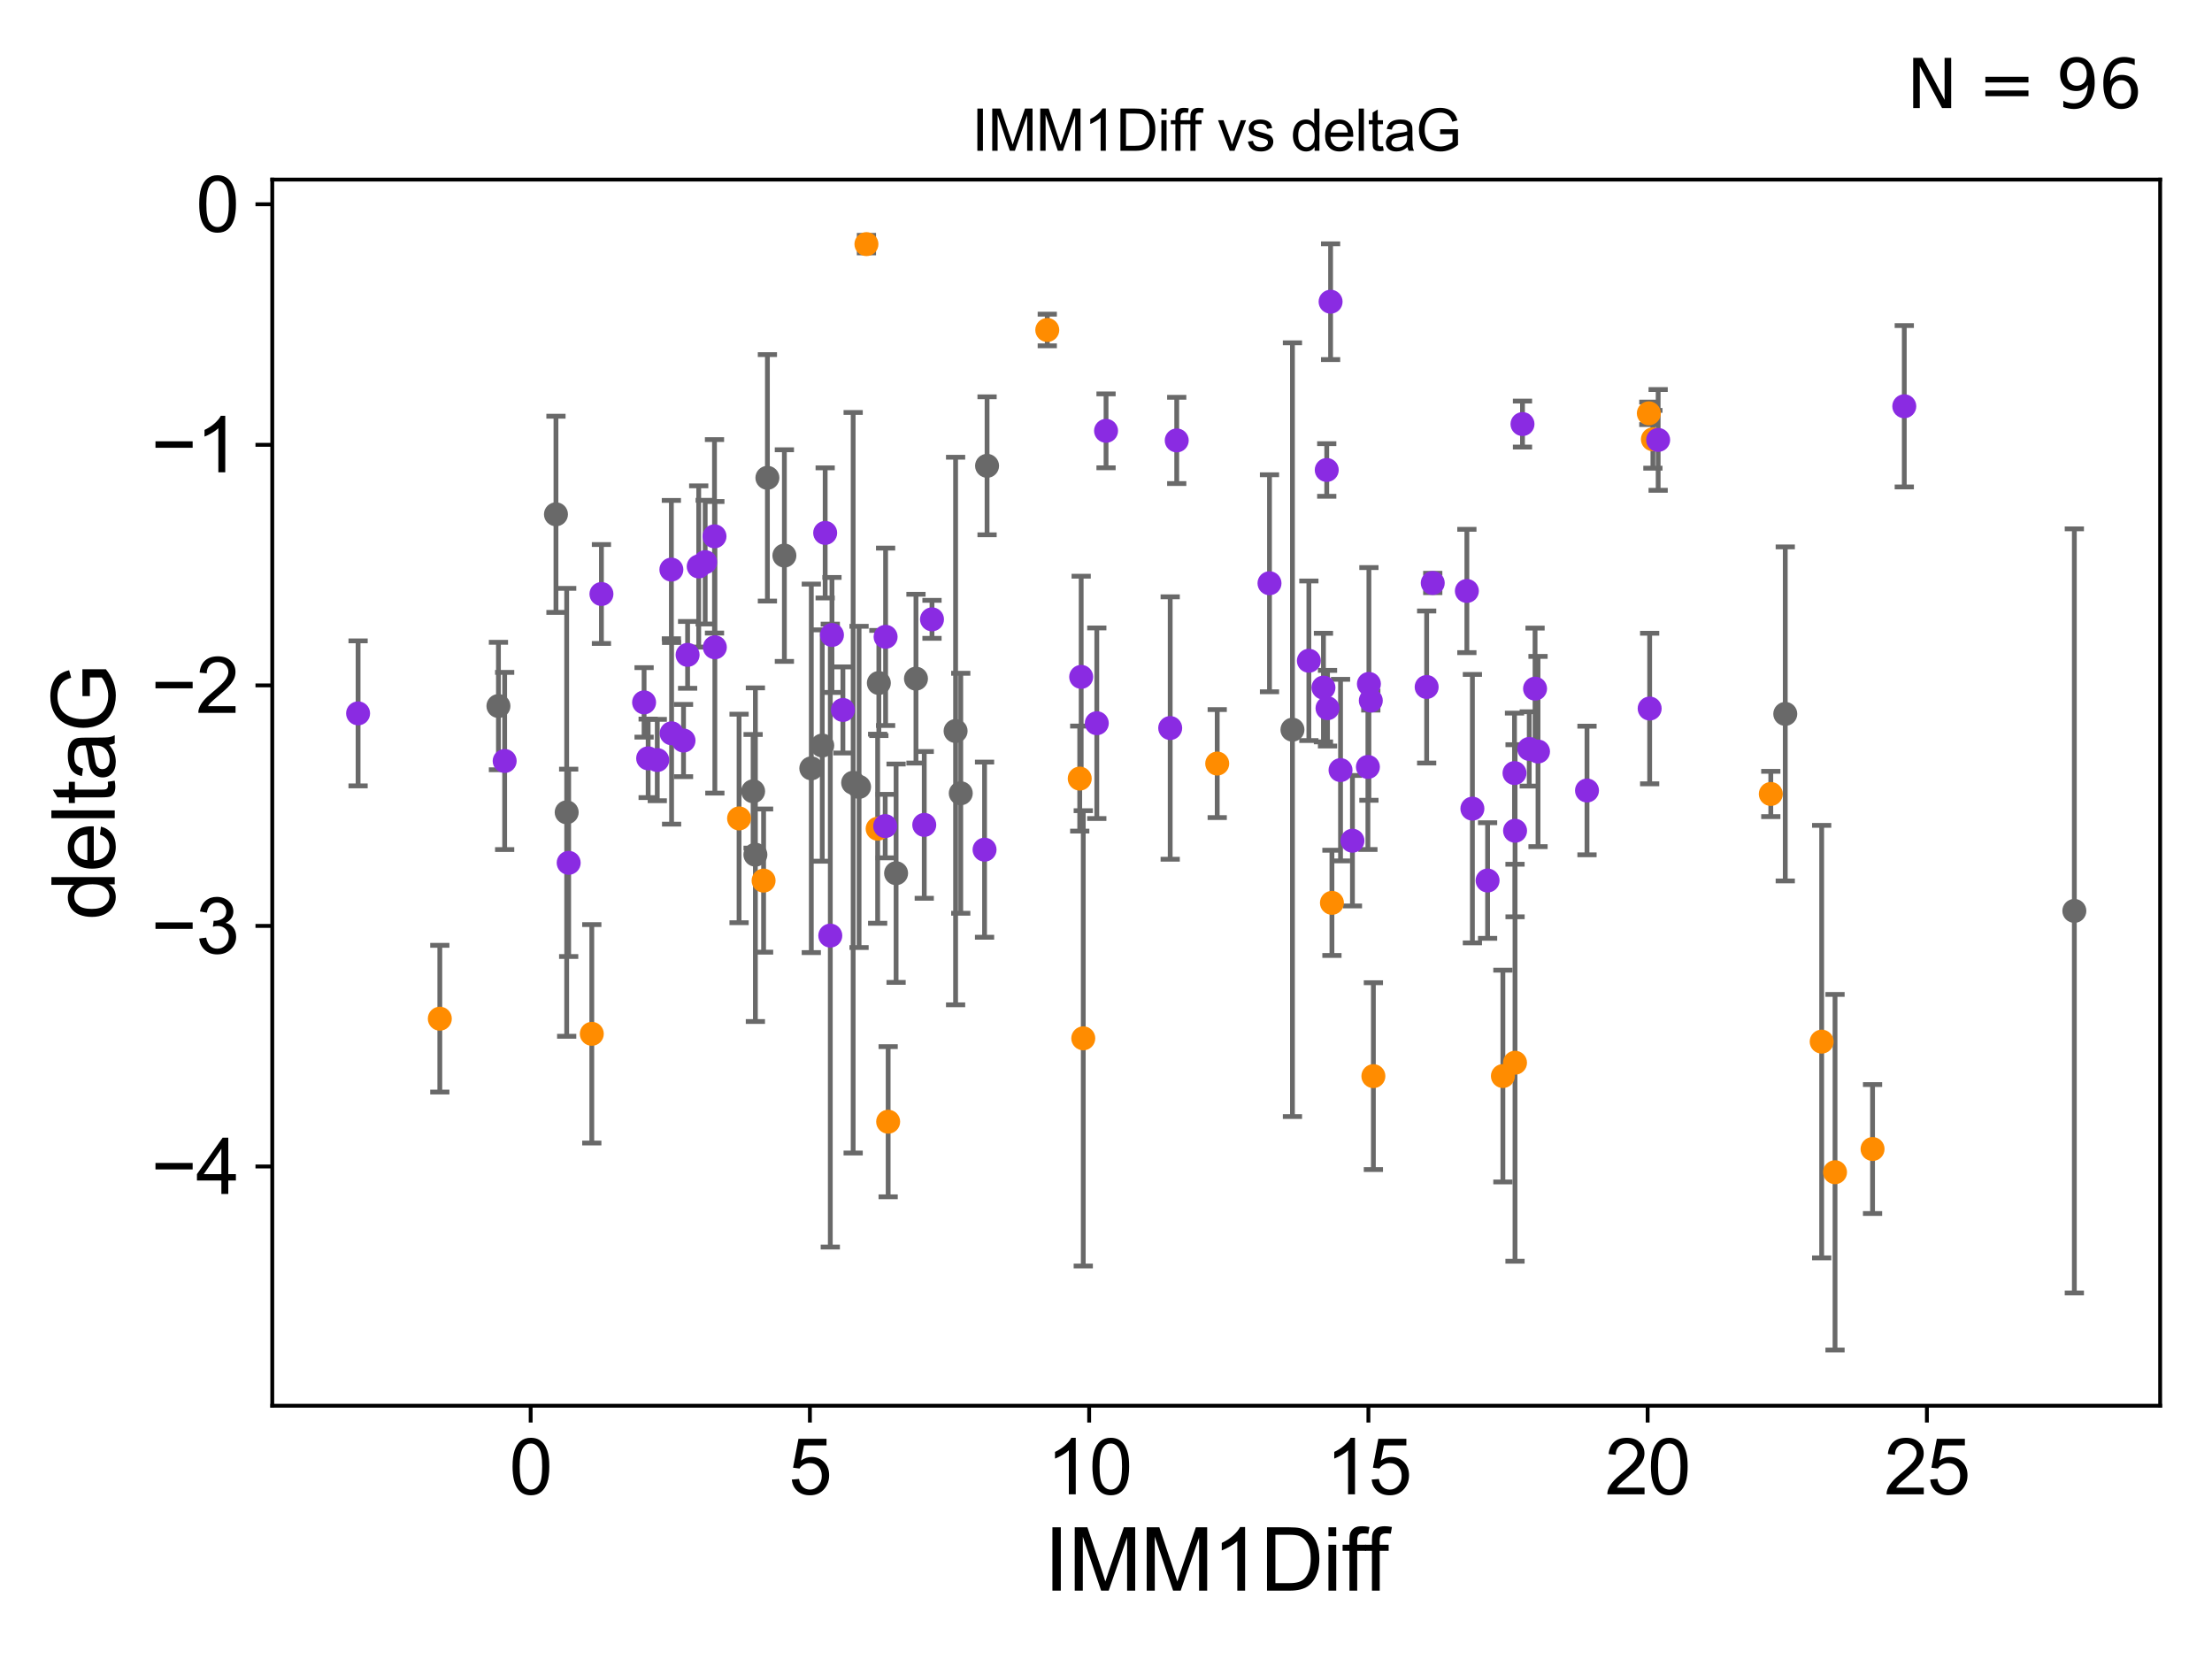 <?xml version="1.0" encoding="utf-8" standalone="no"?>
<!DOCTYPE svg PUBLIC "-//W3C//DTD SVG 1.1//EN"
  "http://www.w3.org/Graphics/SVG/1.1/DTD/svg11.dtd">
<svg xmlns:xlink="http://www.w3.org/1999/xlink" width="460.8pt" height="345.6pt" viewBox="0 0 460.8 345.6" xmlns="http://www.w3.org/2000/svg" version="1.1">
 <defs>
  <style type="text/css">*{stroke-linejoin: round; stroke-linecap: butt}</style>
 </defs>
 <g id="figure_1">
  <g id="patch_1">
   <path d="M 0 345.6 
L 460.8 345.6 
L 460.8 0 
L 0 0 
z
" style="fill: #ffffff"/>
  </g>
  <g id="axes_1">
   <g id="patch_2">
    <path d="M 56.72 292.84 
L 450 292.84 
L 450 37.411 
L 56.72 37.411 
z
" style="fill: #ffffff"/>
   </g>
   <g id="PathCollection_1">
    <defs>
     <path id="mbf219f25ed" d="M 0 1.118 
C 0.297 1.118 0.581 1 0.791 0.791 
C 1 0.581 1.118 0.297 1.118 0 
C 1.118 -0.297 1 -0.581 0.791 -0.791 
C 0.581 -1 0.297 -1.118 0 -1.118 
C -0.297 -1.118 -0.581 -1 -0.791 -0.791 
C -1 -0.581 -1.118 -0.297 -1.118 0 
C -1.118 0.297 -1 0.581 -0.791 0.791 
C -0.581 1 -0.297 1.118 0 1.118 
z
" style="stroke: #696969"/>
    </defs>
    <g clip-path="url(#pbf2ad75e82)">
     <use xlink:href="#mbf219f25ed" x="118.051" y="169.221" style="fill: #696969; stroke: #696969"/>
     <use xlink:href="#mbf219f25ed" x="156.887" y="164.838" style="fill: #696969; stroke: #696969"/>
     <use xlink:href="#mbf219f25ed" x="169.01" y="160.057" style="fill: #696969; stroke: #696969"/>
     <use xlink:href="#mbf219f25ed" x="183.081" y="142.282" style="fill: #696969; stroke: #696969"/>
     <use xlink:href="#mbf219f25ed" x="177.729" y="163.062" style="fill: #696969; stroke: #696969"/>
     <use xlink:href="#mbf219f25ed" x="200.144" y="165.251" style="fill: #696969; stroke: #696969"/>
     <use xlink:href="#mbf219f25ed" x="186.672" y="181.908" style="fill: #696969; stroke: #696969"/>
     <use xlink:href="#mbf219f25ed" x="157.362" y="178.048" style="fill: #696969; stroke: #696969"/>
     <use xlink:href="#mbf219f25ed" x="199.069" y="152.286" style="fill: #696969; stroke: #696969"/>
     <use xlink:href="#mbf219f25ed" x="178.959" y="163.927" style="fill: #696969; stroke: #696969"/>
     <use xlink:href="#mbf219f25ed" x="159.865" y="99.538" style="fill: #696969; stroke: #696969"/>
     <use xlink:href="#mbf219f25ed" x="163.402" y="115.736" style="fill: #696969; stroke: #696969"/>
     <use xlink:href="#mbf219f25ed" x="269.241" y="152.005" style="fill: #696969; stroke: #696969"/>
     <use xlink:href="#mbf219f25ed" x="190.814" y="141.375" style="fill: #696969; stroke: #696969"/>
     <use xlink:href="#mbf219f25ed" x="115.817" y="107.138" style="fill: #696969; stroke: #696969"/>
     <use xlink:href="#mbf219f25ed" x="205.624" y="97.041" style="fill: #696969; stroke: #696969"/>
     <use xlink:href="#mbf219f25ed" x="103.834" y="147.078" style="fill: #696969; stroke: #696969"/>
     <use xlink:href="#mbf219f25ed" x="171.288" y="155.307" style="fill: #696969; stroke: #696969"/>
     <use xlink:href="#mbf219f25ed" x="371.904" y="148.72" style="fill: #696969; stroke: #696969"/>
     <use xlink:href="#mbf219f25ed" x="432.124" y="189.757" style="fill: #696969; stroke: #696969"/>
    </g>
   </g>
   <g id="PathCollection_2">
    <defs>
     <path id="m373bce9cd7" d="M 0 1.118 
C 0.297 1.118 0.581 1 0.791 0.791 
C 1 0.581 1.118 0.297 1.118 0 
C 1.118 -0.297 1 -0.581 0.791 -0.791 
C 0.581 -1 0.297 -1.118 0 -1.118 
C -0.297 -1.118 -0.581 -1 -0.791 -0.791 
C -1 -0.581 -1.118 -0.297 -1.118 0 
C -1.118 0.297 -1 0.581 -0.791 0.791 
C -0.581 1 -0.297 1.118 0 1.118 
z
" style="stroke: #ff8c00"/>
    </defs>
    <g clip-path="url(#pbf2ad75e82)">
     <use xlink:href="#m373bce9cd7" x="153.961" y="170.494" style="fill: #ff8c00; stroke: #ff8c00"/>
     <use xlink:href="#m373bce9cd7" x="313.08" y="224.162" style="fill: #ff8c00; stroke: #ff8c00"/>
     <use xlink:href="#m373bce9cd7" x="315.604" y="221.387" style="fill: #ff8c00; stroke: #ff8c00"/>
     <use xlink:href="#m373bce9cd7" x="382.27" y="244.194" style="fill: #ff8c00; stroke: #ff8c00"/>
     <use xlink:href="#m373bce9cd7" x="390.088" y="239.362" style="fill: #ff8c00; stroke: #ff8c00"/>
     <use xlink:href="#m373bce9cd7" x="277.467" y="188.08" style="fill: #ff8c00; stroke: #ff8c00"/>
     <use xlink:href="#m373bce9cd7" x="286.101" y="224.18" style="fill: #ff8c00; stroke: #ff8c00"/>
     <use xlink:href="#m373bce9cd7" x="224.928" y="162.194" style="fill: #ff8c00; stroke: #ff8c00"/>
     <use xlink:href="#m373bce9cd7" x="218.166" y="68.742" style="fill: #ff8c00; stroke: #ff8c00"/>
     <use xlink:href="#m373bce9cd7" x="185.019" y="233.673" style="fill: #ff8c00; stroke: #ff8c00"/>
     <use xlink:href="#m373bce9cd7" x="182.83" y="172.639" style="fill: #ff8c00; stroke: #ff8c00"/>
     <use xlink:href="#m373bce9cd7" x="379.489" y="216.989" style="fill: #ff8c00; stroke: #ff8c00"/>
     <use xlink:href="#m373bce9cd7" x="123.282" y="215.363" style="fill: #ff8c00; stroke: #ff8c00"/>
     <use xlink:href="#m373bce9cd7" x="225.664" y="216.304" style="fill: #ff8c00; stroke: #ff8c00"/>
     <use xlink:href="#m373bce9cd7" x="159.07" y="183.442" style="fill: #ff8c00; stroke: #ff8c00"/>
     <use xlink:href="#m373bce9cd7" x="180.493" y="50.853" style="fill: #ff8c00; stroke: #ff8c00"/>
     <use xlink:href="#m373bce9cd7" x="253.569" y="159.064" style="fill: #ff8c00; stroke: #ff8c00"/>
     <use xlink:href="#m373bce9cd7" x="91.622" y="212.211" style="fill: #ff8c00; stroke: #ff8c00"/>
     <use xlink:href="#m373bce9cd7" x="344.33" y="91.513" style="fill: #ff8c00; stroke: #ff8c00"/>
     <use xlink:href="#m373bce9cd7" x="343.481" y="86.104" style="fill: #ff8c00; stroke: #ff8c00"/>
     <use xlink:href="#m373bce9cd7" x="368.89" y="165.399" style="fill: #ff8c00; stroke: #ff8c00"/>
    </g>
   </g>
   <g id="PathCollection_3">
    <defs>
     <path id="m83433696bb" d="M 0 1.118 
C 0.297 1.118 0.581 1 0.791 0.791 
C 1 0.581 1.118 0.297 1.118 0 
C 1.118 -0.297 1 -0.581 0.791 -0.791 
C 0.581 -1 0.297 -1.118 0 -1.118 
C -0.297 -1.118 -0.581 -1 -0.791 -0.791 
C -1 -0.581 -1.118 -0.297 -1.118 0 
C -1.118 0.297 -1 0.581 -0.791 0.791 
C -0.581 1 -0.297 1.118 0 1.118 
z
" style="stroke: #8a2be2"/>
    </defs>
    <g clip-path="url(#pbf2ad75e82)">
     <use xlink:href="#m83433696bb" x="318.571" y="156.017" style="fill: #8a2be2; stroke: #8a2be2"/>
     <use xlink:href="#m83433696bb" x="320.398" y="156.555" style="fill: #8a2be2; stroke: #8a2be2"/>
     <use xlink:href="#m83433696bb" x="139.905" y="152.761" style="fill: #8a2be2; stroke: #8a2be2"/>
     <use xlink:href="#m83433696bb" x="134.176" y="146.32" style="fill: #8a2be2; stroke: #8a2be2"/>
     <use xlink:href="#m83433696bb" x="277.187" y="62.85" style="fill: #8a2be2; stroke: #8a2be2"/>
     <use xlink:href="#m83433696bb" x="228.483" y="150.66" style="fill: #8a2be2; stroke: #8a2be2"/>
     <use xlink:href="#m83433696bb" x="285.563" y="145.945" style="fill: #8a2be2; stroke: #8a2be2"/>
     <use xlink:href="#m83433696bb" x="306.727" y="168.455" style="fill: #8a2be2; stroke: #8a2be2"/>
     <use xlink:href="#m83433696bb" x="315.616" y="173.062" style="fill: #8a2be2; stroke: #8a2be2"/>
     <use xlink:href="#m83433696bb" x="194.152" y="129.019" style="fill: #8a2be2; stroke: #8a2be2"/>
     <use xlink:href="#m83433696bb" x="125.291" y="123.743" style="fill: #8a2be2; stroke: #8a2be2"/>
     <use xlink:href="#m83433696bb" x="319.781" y="143.461" style="fill: #8a2be2; stroke: #8a2be2"/>
     <use xlink:href="#m83433696bb" x="136.923" y="158.332" style="fill: #8a2be2; stroke: #8a2be2"/>
     <use xlink:href="#m83433696bb" x="175.592" y="147.895" style="fill: #8a2be2; stroke: #8a2be2"/>
     <use xlink:href="#m83433696bb" x="142.39" y="154.268" style="fill: #8a2be2; stroke: #8a2be2"/>
     <use xlink:href="#m83433696bb" x="148.843" y="111.726" style="fill: #8a2be2; stroke: #8a2be2"/>
     <use xlink:href="#m83433696bb" x="284.959" y="159.769" style="fill: #8a2be2; stroke: #8a2be2"/>
     <use xlink:href="#m83433696bb" x="243.773" y="151.662" style="fill: #8a2be2; stroke: #8a2be2"/>
     <use xlink:href="#m83433696bb" x="143.241" y="136.422" style="fill: #8a2be2; stroke: #8a2be2"/>
     <use xlink:href="#m83433696bb" x="146.901" y="117.105" style="fill: #8a2be2; stroke: #8a2be2"/>
     <use xlink:href="#m83433696bb" x="264.459" y="121.501" style="fill: #8a2be2; stroke: #8a2be2"/>
     <use xlink:href="#m83433696bb" x="171.899" y="111.015" style="fill: #8a2be2; stroke: #8a2be2"/>
     <use xlink:href="#m83433696bb" x="276.547" y="147.533" style="fill: #8a2be2; stroke: #8a2be2"/>
     <use xlink:href="#m83433696bb" x="205.1" y="177.001" style="fill: #8a2be2; stroke: #8a2be2"/>
     <use xlink:href="#m83433696bb" x="245.134" y="91.748" style="fill: #8a2be2; stroke: #8a2be2"/>
     <use xlink:href="#m83433696bb" x="192.54" y="171.841" style="fill: #8a2be2; stroke: #8a2be2"/>
     <use xlink:href="#m83433696bb" x="275.698" y="143.241" style="fill: #8a2be2; stroke: #8a2be2"/>
     <use xlink:href="#m83433696bb" x="184.402" y="172.09" style="fill: #8a2be2; stroke: #8a2be2"/>
     <use xlink:href="#m83433696bb" x="105.131" y="158.526" style="fill: #8a2be2; stroke: #8a2be2"/>
     <use xlink:href="#m83433696bb" x="396.697" y="84.631" style="fill: #8a2be2; stroke: #8a2be2"/>
     <use xlink:href="#m83433696bb" x="173.313" y="132.274" style="fill: #8a2be2; stroke: #8a2be2"/>
     <use xlink:href="#m83433696bb" x="74.596" y="148.607" style="fill: #8a2be2; stroke: #8a2be2"/>
     <use xlink:href="#m83433696bb" x="330.601" y="164.677" style="fill: #8a2be2; stroke: #8a2be2"/>
     <use xlink:href="#m83433696bb" x="285.169" y="142.472" style="fill: #8a2be2; stroke: #8a2be2"/>
     <use xlink:href="#m83433696bb" x="225.229" y="141.006" style="fill: #8a2be2; stroke: #8a2be2"/>
     <use xlink:href="#m83433696bb" x="172.966" y="194.901" style="fill: #8a2be2; stroke: #8a2be2"/>
     <use xlink:href="#m83433696bb" x="279.258" y="160.426" style="fill: #8a2be2; stroke: #8a2be2"/>
     <use xlink:href="#m83433696bb" x="135.022" y="157.977" style="fill: #8a2be2; stroke: #8a2be2"/>
     <use xlink:href="#m83433696bb" x="276.385" y="97.905" style="fill: #8a2be2; stroke: #8a2be2"/>
     <use xlink:href="#m83433696bb" x="309.892" y="183.429" style="fill: #8a2be2; stroke: #8a2be2"/>
     <use xlink:href="#m83433696bb" x="184.487" y="132.657" style="fill: #8a2be2; stroke: #8a2be2"/>
     <use xlink:href="#m83433696bb" x="298.467" y="121.445" style="fill: #8a2be2; stroke: #8a2be2"/>
     <use xlink:href="#m83433696bb" x="148.916" y="134.845" style="fill: #8a2be2; stroke: #8a2be2"/>
     <use xlink:href="#m83433696bb" x="317.163" y="88.341" style="fill: #8a2be2; stroke: #8a2be2"/>
     <use xlink:href="#m83433696bb" x="343.655" y="147.602" style="fill: #8a2be2; stroke: #8a2be2"/>
     <use xlink:href="#m83433696bb" x="139.859" y="118.658" style="fill: #8a2be2; stroke: #8a2be2"/>
     <use xlink:href="#m83433696bb" x="297.199" y="143.113" style="fill: #8a2be2; stroke: #8a2be2"/>
     <use xlink:href="#m83433696bb" x="272.662" y="137.649" style="fill: #8a2be2; stroke: #8a2be2"/>
     <use xlink:href="#m83433696bb" x="145.555" y="118.005" style="fill: #8a2be2; stroke: #8a2be2"/>
     <use xlink:href="#m83433696bb" x="345.424" y="91.644" style="fill: #8a2be2; stroke: #8a2be2"/>
     <use xlink:href="#m83433696bb" x="281.739" y="175.137" style="fill: #8a2be2; stroke: #8a2be2"/>
     <use xlink:href="#m83433696bb" x="230.41" y="89.75" style="fill: #8a2be2; stroke: #8a2be2"/>
     <use xlink:href="#m83433696bb" x="118.466" y="179.744" style="fill: #8a2be2; stroke: #8a2be2"/>
     <use xlink:href="#m83433696bb" x="315.5" y="161.042" style="fill: #8a2be2; stroke: #8a2be2"/>
     <use xlink:href="#m83433696bb" x="305.576" y="123.109" style="fill: #8a2be2; stroke: #8a2be2"/>
    </g>
   </g>
   <g id="matplotlib.axis_1">
    <g id="xtick_1">
     <g id="line2d_1">
      <defs>
       <path id="ma4d9679d4a" d="M 0 0 
L 0 3.5 
" style="stroke: #000000; stroke-width: 0.8"/>
      </defs>
      <g>
       <use xlink:href="#ma4d9679d4a" x="110.547" y="292.84" style="stroke: #000000; stroke-width: 0.8"/>
      </g>
     </g>
     <g id="text_1">
      <!-- 0 -->
      <g transform="translate(106.098 311.293)scale(0.16 -0.16)">
       <defs>
        <path id="ArialMT-30" d="M 266 2259 
Q 266 3072 433 3567 
Q 600 4063 929 4331 
Q 1259 4600 1759 4600 
Q 2128 4600 2406 4451 
Q 2684 4303 2865 4023 
Q 3047 3744 3150 3342 
Q 3253 2941 3253 2259 
Q 3253 1453 3087 958 
Q 2922 463 2592 192 
Q 2263 -78 1759 -78 
Q 1097 -78 719 397 
Q 266 969 266 2259 
z
M 844 2259 
Q 844 1131 1108 757 
Q 1372 384 1759 384 
Q 2147 384 2411 759 
Q 2675 1134 2675 2259 
Q 2675 3391 2411 3762 
Q 2147 4134 1753 4134 
Q 1366 4134 1134 3806 
Q 844 3388 844 2259 
z
" transform="scale(0.016)"/>
       </defs>
       <use xlink:href="#ArialMT-30"/>
      </g>
     </g>
    </g>
    <g id="xtick_2">
     <g id="line2d_2">
      <g>
       <use xlink:href="#ma4d9679d4a" x="168.719" y="292.84" style="stroke: #000000; stroke-width: 0.8"/>
      </g>
     </g>
     <g id="text_2">
      <!-- 5 -->
      <g transform="translate(164.27 311.293)scale(0.16 -0.16)">
       <defs>
        <path id="ArialMT-35" d="M 266 1200 
L 856 1250 
Q 922 819 1161 601 
Q 1400 384 1738 384 
Q 2144 384 2425 690 
Q 2706 997 2706 1503 
Q 2706 1984 2436 2262 
Q 2166 2541 1728 2541 
Q 1456 2541 1237 2417 
Q 1019 2294 894 2097 
L 366 2166 
L 809 4519 
L 3088 4519 
L 3088 3981 
L 1259 3981 
L 1013 2750 
Q 1425 3038 1878 3038 
Q 2478 3038 2890 2622 
Q 3303 2206 3303 1553 
Q 3303 931 2941 478 
Q 2500 -78 1738 -78 
Q 1113 -78 717 272 
Q 322 622 266 1200 
z
" transform="scale(0.016)"/>
       </defs>
       <use xlink:href="#ArialMT-35"/>
      </g>
     </g>
    </g>
    <g id="xtick_3">
     <g id="line2d_3">
      <g>
       <use xlink:href="#ma4d9679d4a" x="226.892" y="292.84" style="stroke: #000000; stroke-width: 0.8"/>
      </g>
     </g>
     <g id="text_3">
      <!-- 10 -->
      <g transform="translate(217.994 311.293)scale(0.16 -0.16)">
       <defs>
        <path id="ArialMT-31" d="M 2384 0 
L 1822 0 
L 1822 3584 
Q 1619 3391 1289 3197 
Q 959 3003 697 2906 
L 697 3450 
Q 1169 3672 1522 3987 
Q 1875 4303 2022 4600 
L 2384 4600 
L 2384 0 
z
" transform="scale(0.016)"/>
       </defs>
       <use xlink:href="#ArialMT-31"/>
       <use xlink:href="#ArialMT-30" x="55.615"/>
      </g>
     </g>
    </g>
    <g id="xtick_4">
     <g id="line2d_4">
      <g>
       <use xlink:href="#ma4d9679d4a" x="285.064" y="292.84" style="stroke: #000000; stroke-width: 0.8"/>
      </g>
     </g>
     <g id="text_4">
      <!-- 15 -->
      <g transform="translate(276.166 311.293)scale(0.16 -0.16)">
       <use xlink:href="#ArialMT-31"/>
       <use xlink:href="#ArialMT-35" x="55.615"/>
      </g>
     </g>
    </g>
    <g id="xtick_5">
     <g id="line2d_5">
      <g>
       <use xlink:href="#ma4d9679d4a" x="343.236" y="292.84" style="stroke: #000000; stroke-width: 0.8"/>
      </g>
     </g>
     <g id="text_5">
      <!-- 20 -->
      <g transform="translate(334.339 311.293)scale(0.16 -0.16)">
       <defs>
        <path id="ArialMT-32" d="M 3222 541 
L 3222 0 
L 194 0 
Q 188 203 259 391 
Q 375 700 629 1000 
Q 884 1300 1366 1694 
Q 2113 2306 2375 2664 
Q 2638 3022 2638 3341 
Q 2638 3675 2398 3904 
Q 2159 4134 1775 4134 
Q 1369 4134 1125 3890 
Q 881 3647 878 3216 
L 300 3275 
Q 359 3922 746 4261 
Q 1134 4600 1788 4600 
Q 2447 4600 2831 4234 
Q 3216 3869 3216 3328 
Q 3216 3053 3103 2787 
Q 2991 2522 2730 2228 
Q 2469 1934 1863 1422 
Q 1356 997 1212 845 
Q 1069 694 975 541 
L 3222 541 
z
" transform="scale(0.016)"/>
       </defs>
       <use xlink:href="#ArialMT-32"/>
       <use xlink:href="#ArialMT-30" x="55.615"/>
      </g>
     </g>
    </g>
    <g id="xtick_6">
     <g id="line2d_6">
      <g>
       <use xlink:href="#ma4d9679d4a" x="401.409" y="292.84" style="stroke: #000000; stroke-width: 0.8"/>
      </g>
     </g>
     <g id="text_6">
      <!-- 25 -->
      <g transform="translate(392.511 311.293)scale(0.16 -0.16)">
       <use xlink:href="#ArialMT-32"/>
       <use xlink:href="#ArialMT-35" x="55.615"/>
      </g>
     </g>
    </g>
    <g id="text_7">
     <!-- IMM1Diff -->
     <g transform="translate(217.519 331.357)scale(0.18 -0.18)">
      <defs>
       <path id="ArialMT-49" d="M 597 0 
L 597 4581 
L 1203 4581 
L 1203 0 
L 597 0 
z
" transform="scale(0.016)"/>
       <path id="ArialMT-4d" d="M 475 0 
L 475 4581 
L 1388 4581 
L 2472 1338 
Q 2622 884 2691 659 
Q 2769 909 2934 1394 
L 4031 4581 
L 4847 4581 
L 4847 0 
L 4263 0 
L 4263 3834 
L 2931 0 
L 2384 0 
L 1059 3900 
L 1059 0 
L 475 0 
z
" transform="scale(0.016)"/>
       <path id="ArialMT-44" d="M 494 0 
L 494 4581 
L 2072 4581 
Q 2606 4581 2888 4516 
Q 3281 4425 3559 4188 
Q 3922 3881 4101 3404 
Q 4281 2928 4281 2316 
Q 4281 1794 4159 1391 
Q 4038 988 3847 723 
Q 3656 459 3429 307 
Q 3203 156 2883 78 
Q 2563 0 2147 0 
L 494 0 
z
M 1100 541 
L 2078 541 
Q 2531 541 2789 625 
Q 3047 709 3200 863 
Q 3416 1078 3536 1442 
Q 3656 1806 3656 2325 
Q 3656 3044 3420 3430 
Q 3184 3816 2847 3947 
Q 2603 4041 2063 4041 
L 1100 4041 
L 1100 541 
z
" transform="scale(0.016)"/>
       <path id="ArialMT-69" d="M 425 3934 
L 425 4581 
L 988 4581 
L 988 3934 
L 425 3934 
z
M 425 0 
L 425 3319 
L 988 3319 
L 988 0 
L 425 0 
z
" transform="scale(0.016)"/>
       <path id="ArialMT-66" d="M 556 0 
L 556 2881 
L 59 2881 
L 59 3319 
L 556 3319 
L 556 3672 
Q 556 4006 616 4169 
Q 697 4388 901 4523 
Q 1106 4659 1475 4659 
Q 1713 4659 2000 4603 
L 1916 4113 
Q 1741 4144 1584 4144 
Q 1328 4144 1222 4034 
Q 1116 3925 1116 3625 
L 1116 3319 
L 1763 3319 
L 1763 2881 
L 1116 2881 
L 1116 0 
L 556 0 
z
" transform="scale(0.016)"/>
      </defs>
      <use xlink:href="#ArialMT-49"/>
      <use xlink:href="#ArialMT-4d" x="27.783"/>
      <use xlink:href="#ArialMT-4d" x="111.084"/>
      <use xlink:href="#ArialMT-31" x="194.385"/>
      <use xlink:href="#ArialMT-44" x="250"/>
      <use xlink:href="#ArialMT-69" x="322.217"/>
      <use xlink:href="#ArialMT-66" x="344.434"/>
      <use xlink:href="#ArialMT-66" x="370.467"/>
     </g>
    </g>
   </g>
   <g id="matplotlib.axis_2">
    <g id="ytick_1">
     <g id="line2d_7">
      <defs>
       <path id="m916d51338d" d="M 0 0 
L -3.5 0 
" style="stroke: #000000; stroke-width: 0.8"/>
      </defs>
      <g>
       <use xlink:href="#m916d51338d" x="56.72" y="242.996" style="stroke: #000000; stroke-width: 0.8"/>
      </g>
     </g>
     <g id="text_8">
      <!-- −4 -->
      <g transform="translate(31.477 248.722)scale(0.16 -0.16)">
       <defs>
        <path id="ArialMT-2212" d="M 3381 1997 
L 356 1997 
L 356 2522 
L 3381 2522 
L 3381 1997 
z
" transform="scale(0.016)"/>
        <path id="ArialMT-34" d="M 2069 0 
L 2069 1097 
L 81 1097 
L 81 1613 
L 2172 4581 
L 2631 4581 
L 2631 1613 
L 3250 1613 
L 3250 1097 
L 2631 1097 
L 2631 0 
L 2069 0 
z
M 2069 1613 
L 2069 3678 
L 634 1613 
L 2069 1613 
z
" transform="scale(0.016)"/>
       </defs>
       <use xlink:href="#ArialMT-2212"/>
       <use xlink:href="#ArialMT-34" x="58.398"/>
      </g>
     </g>
    </g>
    <g id="ytick_2">
     <g id="line2d_8">
      <g>
       <use xlink:href="#m916d51338d" x="56.72" y="192.885" style="stroke: #000000; stroke-width: 0.8"/>
      </g>
     </g>
     <g id="text_9">
      <!-- −3 -->
      <g transform="translate(31.477 198.612)scale(0.16 -0.16)">
       <defs>
        <path id="ArialMT-33" d="M 269 1209 
L 831 1284 
Q 928 806 1161 595 
Q 1394 384 1728 384 
Q 2125 384 2398 659 
Q 2672 934 2672 1341 
Q 2672 1728 2419 1979 
Q 2166 2231 1775 2231 
Q 1616 2231 1378 2169 
L 1441 2663 
Q 1497 2656 1531 2656 
Q 1891 2656 2178 2843 
Q 2466 3031 2466 3422 
Q 2466 3731 2256 3934 
Q 2047 4138 1716 4138 
Q 1388 4138 1169 3931 
Q 950 3725 888 3313 
L 325 3413 
Q 428 3978 793 4289 
Q 1159 4600 1703 4600 
Q 2078 4600 2393 4439 
Q 2709 4278 2876 4000 
Q 3044 3722 3044 3409 
Q 3044 3113 2884 2869 
Q 2725 2625 2413 2481 
Q 2819 2388 3044 2092 
Q 3269 1797 3269 1353 
Q 3269 753 2831 336 
Q 2394 -81 1725 -81 
Q 1122 -81 723 278 
Q 325 638 269 1209 
z
" transform="scale(0.016)"/>
       </defs>
       <use xlink:href="#ArialMT-2212"/>
       <use xlink:href="#ArialMT-33" x="58.398"/>
      </g>
     </g>
    </g>
    <g id="ytick_3">
     <g id="line2d_9">
      <g>
       <use xlink:href="#m916d51338d" x="56.72" y="142.775" style="stroke: #000000; stroke-width: 0.8"/>
      </g>
     </g>
     <g id="text_10">
      <!-- −2 -->
      <g transform="translate(31.477 148.501)scale(0.16 -0.16)">
       <use xlink:href="#ArialMT-2212"/>
       <use xlink:href="#ArialMT-32" x="58.398"/>
      </g>
     </g>
    </g>
    <g id="ytick_4">
     <g id="line2d_10">
      <g>
       <use xlink:href="#m916d51338d" x="56.72" y="92.664" style="stroke: #000000; stroke-width: 0.8"/>
      </g>
     </g>
     <g id="text_11">
      <!-- −1 -->
      <g transform="translate(31.477 98.391)scale(0.16 -0.16)">
       <use xlink:href="#ArialMT-2212"/>
       <use xlink:href="#ArialMT-31" x="58.398"/>
      </g>
     </g>
    </g>
    <g id="ytick_5">
     <g id="line2d_11">
      <g>
       <use xlink:href="#m916d51338d" x="56.72" y="42.554" style="stroke: #000000; stroke-width: 0.8"/>
      </g>
     </g>
     <g id="text_12">
      <!-- 0 -->
      <g transform="translate(40.822 48.28)scale(0.16 -0.16)">
       <use xlink:href="#ArialMT-30"/>
      </g>
     </g>
    </g>
    <g id="text_13">
     <!-- deltaG -->
     <g transform="translate(23.9 191.64)rotate(-90)scale(0.18 -0.18)">
      <defs>
       <path id="ArialMT-64" d="M 2575 0 
L 2575 419 
Q 2259 -75 1647 -75 
Q 1250 -75 917 144 
Q 584 363 401 755 
Q 219 1147 219 1656 
Q 219 2153 384 2558 
Q 550 2963 881 3178 
Q 1213 3394 1622 3394 
Q 1922 3394 2156 3267 
Q 2391 3141 2538 2938 
L 2538 4581 
L 3097 4581 
L 3097 0 
L 2575 0 
z
M 797 1656 
Q 797 1019 1065 703 
Q 1334 388 1700 388 
Q 2069 388 2326 689 
Q 2584 991 2584 1609 
Q 2584 2291 2321 2609 
Q 2059 2928 1675 2928 
Q 1300 2928 1048 2622 
Q 797 2316 797 1656 
z
" transform="scale(0.016)"/>
       <path id="ArialMT-65" d="M 2694 1069 
L 3275 997 
Q 3138 488 2766 206 
Q 2394 -75 1816 -75 
Q 1088 -75 661 373 
Q 234 822 234 1631 
Q 234 2469 665 2931 
Q 1097 3394 1784 3394 
Q 2450 3394 2872 2941 
Q 3294 2488 3294 1666 
Q 3294 1616 3291 1516 
L 816 1516 
Q 847 969 1125 678 
Q 1403 388 1819 388 
Q 2128 388 2347 550 
Q 2566 713 2694 1069 
z
M 847 1978 
L 2700 1978 
Q 2663 2397 2488 2606 
Q 2219 2931 1791 2931 
Q 1403 2931 1139 2672 
Q 875 2413 847 1978 
z
" transform="scale(0.016)"/>
       <path id="ArialMT-6c" d="M 409 0 
L 409 4581 
L 972 4581 
L 972 0 
L 409 0 
z
" transform="scale(0.016)"/>
       <path id="ArialMT-74" d="M 1650 503 
L 1731 6 
Q 1494 -44 1306 -44 
Q 1000 -44 831 53 
Q 663 150 594 308 
Q 525 466 525 972 
L 525 2881 
L 113 2881 
L 113 3319 
L 525 3319 
L 525 4141 
L 1084 4478 
L 1084 3319 
L 1650 3319 
L 1650 2881 
L 1084 2881 
L 1084 941 
Q 1084 700 1114 631 
Q 1144 563 1211 522 
Q 1278 481 1403 481 
Q 1497 481 1650 503 
z
" transform="scale(0.016)"/>
       <path id="ArialMT-61" d="M 2588 409 
Q 2275 144 1986 34 
Q 1697 -75 1366 -75 
Q 819 -75 525 192 
Q 231 459 231 875 
Q 231 1119 342 1320 
Q 453 1522 633 1644 
Q 813 1766 1038 1828 
Q 1203 1872 1538 1913 
Q 2219 1994 2541 2106 
Q 2544 2222 2544 2253 
Q 2544 2597 2384 2738 
Q 2169 2928 1744 2928 
Q 1347 2928 1158 2789 
Q 969 2650 878 2297 
L 328 2372 
Q 403 2725 575 2942 
Q 747 3159 1072 3276 
Q 1397 3394 1825 3394 
Q 2250 3394 2515 3294 
Q 2781 3194 2906 3042 
Q 3031 2891 3081 2659 
Q 3109 2516 3109 2141 
L 3109 1391 
Q 3109 606 3145 398 
Q 3181 191 3288 0 
L 2700 0 
Q 2613 175 2588 409 
z
M 2541 1666 
Q 2234 1541 1622 1453 
Q 1275 1403 1131 1340 
Q 988 1278 909 1158 
Q 831 1038 831 891 
Q 831 666 1001 516 
Q 1172 366 1500 366 
Q 1825 366 2078 508 
Q 2331 650 2450 897 
Q 2541 1088 2541 1459 
L 2541 1666 
z
" transform="scale(0.016)"/>
       <path id="ArialMT-47" d="M 2638 1797 
L 2638 2334 
L 4578 2338 
L 4578 638 
Q 4131 281 3656 101 
Q 3181 -78 2681 -78 
Q 2006 -78 1454 211 
Q 903 500 622 1047 
Q 341 1594 341 2269 
Q 341 2938 620 3517 
Q 900 4097 1425 4378 
Q 1950 4659 2634 4659 
Q 3131 4659 3532 4498 
Q 3934 4338 4162 4050 
Q 4391 3763 4509 3300 
L 3963 3150 
Q 3859 3500 3706 3700 
Q 3553 3900 3268 4020 
Q 2984 4141 2638 4141 
Q 2222 4141 1919 4014 
Q 1616 3888 1430 3681 
Q 1244 3475 1141 3228 
Q 966 2803 966 2306 
Q 966 1694 1177 1281 
Q 1388 869 1791 669 
Q 2194 469 2647 469 
Q 3041 469 3416 620 
Q 3791 772 3984 944 
L 3984 1797 
L 2638 1797 
z
" transform="scale(0.016)"/>
      </defs>
      <use xlink:href="#ArialMT-64"/>
      <use xlink:href="#ArialMT-65" x="55.615"/>
      <use xlink:href="#ArialMT-6c" x="111.23"/>
      <use xlink:href="#ArialMT-74" x="133.447"/>
      <use xlink:href="#ArialMT-61" x="161.23"/>
      <use xlink:href="#ArialMT-47" x="216.846"/>
     </g>
    </g>
   </g>
   <g id="LineCollection_1">
    <path d="M 118.051 215.877 
L 118.051 122.565 
" clip-path="url(#pbf2ad75e82)" style="fill: none; stroke: #696969"/>
    <path d="M 156.887 176.676 
L 156.887 153.001 
" clip-path="url(#pbf2ad75e82)" style="fill: none; stroke: #696969"/>
    <path d="M 169.01 198.438 
L 169.01 121.676 
" clip-path="url(#pbf2ad75e82)" style="fill: none; stroke: #696969"/>
    <path d="M 183.081 153.239 
L 183.081 131.325 
" clip-path="url(#pbf2ad75e82)" style="fill: none; stroke: #696969"/>
    <path d="M 177.729 240.195 
L 177.729 85.928 
" clip-path="url(#pbf2ad75e82)" style="fill: none; stroke: #696969"/>
    <path d="M 200.144 190.246 
L 200.144 140.256 
" clip-path="url(#pbf2ad75e82)" style="fill: none; stroke: #696969"/>
    <path d="M 186.672 204.654 
L 186.672 159.161 
" clip-path="url(#pbf2ad75e82)" style="fill: none; stroke: #696969"/>
    <path d="M 157.362 212.801 
L 157.362 143.295 
" clip-path="url(#pbf2ad75e82)" style="fill: none; stroke: #696969"/>
    <path d="M 199.069 209.32 
L 199.069 95.252 
" clip-path="url(#pbf2ad75e82)" style="fill: none; stroke: #696969"/>
    <path d="M 178.959 197.389 
L 178.959 130.464 
" clip-path="url(#pbf2ad75e82)" style="fill: none; stroke: #696969"/>
    <path d="M 159.865 125.205 
L 159.865 73.871 
" clip-path="url(#pbf2ad75e82)" style="fill: none; stroke: #696969"/>
    <path d="M 163.402 137.777 
L 163.402 93.696 
" clip-path="url(#pbf2ad75e82)" style="fill: none; stroke: #696969"/>
    <path d="M 269.241 232.594 
L 269.241 71.417 
" clip-path="url(#pbf2ad75e82)" style="fill: none; stroke: #696969"/>
    <path d="M 190.814 158.956 
L 190.814 123.794 
" clip-path="url(#pbf2ad75e82)" style="fill: none; stroke: #696969"/>
    <path d="M 115.817 127.574 
L 115.817 86.703 
" clip-path="url(#pbf2ad75e82)" style="fill: none; stroke: #696969"/>
    <path d="M 205.624 111.412 
L 205.624 82.669 
" clip-path="url(#pbf2ad75e82)" style="fill: none; stroke: #696969"/>
    <path d="M 103.834 160.35 
L 103.834 133.805 
" clip-path="url(#pbf2ad75e82)" style="fill: none; stroke: #696969"/>
    <path d="M 171.288 179.404 
L 171.288 131.211 
" clip-path="url(#pbf2ad75e82)" style="fill: none; stroke: #696969"/>
    <path d="M 371.904 183.516 
L 371.904 113.924 
" clip-path="url(#pbf2ad75e82)" style="fill: none; stroke: #696969"/>
    <path d="M 432.124 269.35 
L 432.124 110.164 
" clip-path="url(#pbf2ad75e82)" style="fill: none; stroke: #696969"/>
   </g>
   <g id="line2d_12">
    <defs>
     <path id="ma41462943d" d="M 2 0 
L -2 -0 
" style="stroke: #696969"/>
    </defs>
    <g clip-path="url(#pbf2ad75e82)">
     <use xlink:href="#ma41462943d" x="118.051" y="215.877" style="fill: #696969; stroke: #696969"/>
     <use xlink:href="#ma41462943d" x="156.887" y="176.676" style="fill: #696969; stroke: #696969"/>
     <use xlink:href="#ma41462943d" x="169.01" y="198.438" style="fill: #696969; stroke: #696969"/>
     <use xlink:href="#ma41462943d" x="183.081" y="153.239" style="fill: #696969; stroke: #696969"/>
     <use xlink:href="#ma41462943d" x="177.729" y="240.195" style="fill: #696969; stroke: #696969"/>
     <use xlink:href="#ma41462943d" x="200.144" y="190.246" style="fill: #696969; stroke: #696969"/>
     <use xlink:href="#ma41462943d" x="186.672" y="204.654" style="fill: #696969; stroke: #696969"/>
     <use xlink:href="#ma41462943d" x="157.362" y="212.801" style="fill: #696969; stroke: #696969"/>
     <use xlink:href="#ma41462943d" x="199.069" y="209.32" style="fill: #696969; stroke: #696969"/>
     <use xlink:href="#ma41462943d" x="178.959" y="197.389" style="fill: #696969; stroke: #696969"/>
     <use xlink:href="#ma41462943d" x="159.865" y="125.205" style="fill: #696969; stroke: #696969"/>
     <use xlink:href="#ma41462943d" x="163.402" y="137.777" style="fill: #696969; stroke: #696969"/>
     <use xlink:href="#ma41462943d" x="269.241" y="232.594" style="fill: #696969; stroke: #696969"/>
     <use xlink:href="#ma41462943d" x="190.814" y="158.956" style="fill: #696969; stroke: #696969"/>
     <use xlink:href="#ma41462943d" x="115.817" y="127.574" style="fill: #696969; stroke: #696969"/>
     <use xlink:href="#ma41462943d" x="205.624" y="111.412" style="fill: #696969; stroke: #696969"/>
     <use xlink:href="#ma41462943d" x="103.834" y="160.35" style="fill: #696969; stroke: #696969"/>
     <use xlink:href="#ma41462943d" x="171.288" y="179.404" style="fill: #696969; stroke: #696969"/>
     <use xlink:href="#ma41462943d" x="371.904" y="183.516" style="fill: #696969; stroke: #696969"/>
     <use xlink:href="#ma41462943d" x="432.124" y="269.35" style="fill: #696969; stroke: #696969"/>
    </g>
   </g>
   <g id="line2d_13">
    <g clip-path="url(#pbf2ad75e82)">
     <use xlink:href="#ma41462943d" x="118.051" y="122.565" style="fill: #696969; stroke: #696969"/>
     <use xlink:href="#ma41462943d" x="156.887" y="153.001" style="fill: #696969; stroke: #696969"/>
     <use xlink:href="#ma41462943d" x="169.01" y="121.676" style="fill: #696969; stroke: #696969"/>
     <use xlink:href="#ma41462943d" x="183.081" y="131.325" style="fill: #696969; stroke: #696969"/>
     <use xlink:href="#ma41462943d" x="177.729" y="85.928" style="fill: #696969; stroke: #696969"/>
     <use xlink:href="#ma41462943d" x="200.144" y="140.256" style="fill: #696969; stroke: #696969"/>
     <use xlink:href="#ma41462943d" x="186.672" y="159.161" style="fill: #696969; stroke: #696969"/>
     <use xlink:href="#ma41462943d" x="157.362" y="143.295" style="fill: #696969; stroke: #696969"/>
     <use xlink:href="#ma41462943d" x="199.069" y="95.252" style="fill: #696969; stroke: #696969"/>
     <use xlink:href="#ma41462943d" x="178.959" y="130.464" style="fill: #696969; stroke: #696969"/>
     <use xlink:href="#ma41462943d" x="159.865" y="73.871" style="fill: #696969; stroke: #696969"/>
     <use xlink:href="#ma41462943d" x="163.402" y="93.696" style="fill: #696969; stroke: #696969"/>
     <use xlink:href="#ma41462943d" x="269.241" y="71.417" style="fill: #696969; stroke: #696969"/>
     <use xlink:href="#ma41462943d" x="190.814" y="123.794" style="fill: #696969; stroke: #696969"/>
     <use xlink:href="#ma41462943d" x="115.817" y="86.703" style="fill: #696969; stroke: #696969"/>
     <use xlink:href="#ma41462943d" x="205.624" y="82.669" style="fill: #696969; stroke: #696969"/>
     <use xlink:href="#ma41462943d" x="103.834" y="133.805" style="fill: #696969; stroke: #696969"/>
     <use xlink:href="#ma41462943d" x="171.288" y="131.211" style="fill: #696969; stroke: #696969"/>
     <use xlink:href="#ma41462943d" x="371.904" y="113.924" style="fill: #696969; stroke: #696969"/>
     <use xlink:href="#ma41462943d" x="432.124" y="110.164" style="fill: #696969; stroke: #696969"/>
    </g>
   </g>
   <g id="LineCollection_2">
    <path d="M 153.961 192.211 
L 153.961 148.777 
" clip-path="url(#pbf2ad75e82)" style="fill: none; stroke: #696969"/>
    <path d="M 313.08 246.223 
L 313.08 202.1 
" clip-path="url(#pbf2ad75e82)" style="fill: none; stroke: #696969"/>
    <path d="M 315.604 262.736 
L 315.604 180.038 
" clip-path="url(#pbf2ad75e82)" style="fill: none; stroke: #696969"/>
    <path d="M 382.27 281.23 
L 382.27 207.159 
" clip-path="url(#pbf2ad75e82)" style="fill: none; stroke: #696969"/>
    <path d="M 390.088 252.792 
L 390.088 225.932 
" clip-path="url(#pbf2ad75e82)" style="fill: none; stroke: #696969"/>
    <path d="M 277.467 199.04 
L 277.467 177.119 
" clip-path="url(#pbf2ad75e82)" style="fill: none; stroke: #696969"/>
    <path d="M 286.101 243.64 
L 286.101 204.72 
" clip-path="url(#pbf2ad75e82)" style="fill: none; stroke: #696969"/>
    <path d="M 224.928 173.134 
L 224.928 151.254 
" clip-path="url(#pbf2ad75e82)" style="fill: none; stroke: #696969"/>
    <path d="M 218.166 72.038 
L 218.166 65.446 
" clip-path="url(#pbf2ad75e82)" style="fill: none; stroke: #696969"/>
    <path d="M 185.019 249.318 
L 185.019 218.028 
" clip-path="url(#pbf2ad75e82)" style="fill: none; stroke: #696969"/>
    <path d="M 182.83 192.332 
L 182.83 152.946 
" clip-path="url(#pbf2ad75e82)" style="fill: none; stroke: #696969"/>
    <path d="M 379.489 262.043 
L 379.489 171.936 
" clip-path="url(#pbf2ad75e82)" style="fill: none; stroke: #696969"/>
    <path d="M 123.282 238.113 
L 123.282 192.612 
" clip-path="url(#pbf2ad75e82)" style="fill: none; stroke: #696969"/>
    <path d="M 225.664 263.729 
L 225.664 168.88 
" clip-path="url(#pbf2ad75e82)" style="fill: none; stroke: #696969"/>
    <path d="M 159.07 198.354 
L 159.07 168.531 
" clip-path="url(#pbf2ad75e82)" style="fill: none; stroke: #696969"/>
    <path d="M 180.493 52.685 
L 180.493 49.022 
" clip-path="url(#pbf2ad75e82)" style="fill: none; stroke: #696969"/>
    <path d="M 253.569 170.314 
L 253.569 147.815 
" clip-path="url(#pbf2ad75e82)" style="fill: none; stroke: #696969"/>
    <path d="M 91.622 227.493 
L 91.622 196.929 
" clip-path="url(#pbf2ad75e82)" style="fill: none; stroke: #696969"/>
    <path d="M 344.33 97.53 
L 344.33 85.497 
" clip-path="url(#pbf2ad75e82)" style="fill: none; stroke: #696969"/>
    <path d="M 343.481 88.444 
L 343.481 83.764 
" clip-path="url(#pbf2ad75e82)" style="fill: none; stroke: #696969"/>
    <path d="M 368.89 170.115 
L 368.89 160.683 
" clip-path="url(#pbf2ad75e82)" style="fill: none; stroke: #696969"/>
   </g>
   <g id="line2d_14">
    <g clip-path="url(#pbf2ad75e82)">
     <use xlink:href="#ma41462943d" x="153.961" y="192.211" style="fill: #696969; stroke: #696969"/>
     <use xlink:href="#ma41462943d" x="313.08" y="246.223" style="fill: #696969; stroke: #696969"/>
     <use xlink:href="#ma41462943d" x="315.604" y="262.736" style="fill: #696969; stroke: #696969"/>
     <use xlink:href="#ma41462943d" x="382.27" y="281.23" style="fill: #696969; stroke: #696969"/>
     <use xlink:href="#ma41462943d" x="390.088" y="252.792" style="fill: #696969; stroke: #696969"/>
     <use xlink:href="#ma41462943d" x="277.467" y="199.04" style="fill: #696969; stroke: #696969"/>
     <use xlink:href="#ma41462943d" x="286.101" y="243.64" style="fill: #696969; stroke: #696969"/>
     <use xlink:href="#ma41462943d" x="224.928" y="173.134" style="fill: #696969; stroke: #696969"/>
     <use xlink:href="#ma41462943d" x="218.166" y="72.038" style="fill: #696969; stroke: #696969"/>
     <use xlink:href="#ma41462943d" x="185.019" y="249.318" style="fill: #696969; stroke: #696969"/>
     <use xlink:href="#ma41462943d" x="182.83" y="192.332" style="fill: #696969; stroke: #696969"/>
     <use xlink:href="#ma41462943d" x="379.489" y="262.043" style="fill: #696969; stroke: #696969"/>
     <use xlink:href="#ma41462943d" x="123.282" y="238.113" style="fill: #696969; stroke: #696969"/>
     <use xlink:href="#ma41462943d" x="225.664" y="263.729" style="fill: #696969; stroke: #696969"/>
     <use xlink:href="#ma41462943d" x="159.07" y="198.354" style="fill: #696969; stroke: #696969"/>
     <use xlink:href="#ma41462943d" x="180.493" y="52.685" style="fill: #696969; stroke: #696969"/>
     <use xlink:href="#ma41462943d" x="253.569" y="170.314" style="fill: #696969; stroke: #696969"/>
     <use xlink:href="#ma41462943d" x="91.622" y="227.493" style="fill: #696969; stroke: #696969"/>
     <use xlink:href="#ma41462943d" x="344.33" y="97.53" style="fill: #696969; stroke: #696969"/>
     <use xlink:href="#ma41462943d" x="343.481" y="88.444" style="fill: #696969; stroke: #696969"/>
     <use xlink:href="#ma41462943d" x="368.89" y="170.115" style="fill: #696969; stroke: #696969"/>
    </g>
   </g>
   <g id="line2d_15">
    <g clip-path="url(#pbf2ad75e82)">
     <use xlink:href="#ma41462943d" x="153.961" y="148.777" style="fill: #696969; stroke: #696969"/>
     <use xlink:href="#ma41462943d" x="313.08" y="202.1" style="fill: #696969; stroke: #696969"/>
     <use xlink:href="#ma41462943d" x="315.604" y="180.038" style="fill: #696969; stroke: #696969"/>
     <use xlink:href="#ma41462943d" x="382.27" y="207.159" style="fill: #696969; stroke: #696969"/>
     <use xlink:href="#ma41462943d" x="390.088" y="225.932" style="fill: #696969; stroke: #696969"/>
     <use xlink:href="#ma41462943d" x="277.467" y="177.119" style="fill: #696969; stroke: #696969"/>
     <use xlink:href="#ma41462943d" x="286.101" y="204.72" style="fill: #696969; stroke: #696969"/>
     <use xlink:href="#ma41462943d" x="224.928" y="151.254" style="fill: #696969; stroke: #696969"/>
     <use xlink:href="#ma41462943d" x="218.166" y="65.446" style="fill: #696969; stroke: #696969"/>
     <use xlink:href="#ma41462943d" x="185.019" y="218.028" style="fill: #696969; stroke: #696969"/>
     <use xlink:href="#ma41462943d" x="182.83" y="152.946" style="fill: #696969; stroke: #696969"/>
     <use xlink:href="#ma41462943d" x="379.489" y="171.936" style="fill: #696969; stroke: #696969"/>
     <use xlink:href="#ma41462943d" x="123.282" y="192.612" style="fill: #696969; stroke: #696969"/>
     <use xlink:href="#ma41462943d" x="225.664" y="168.88" style="fill: #696969; stroke: #696969"/>
     <use xlink:href="#ma41462943d" x="159.07" y="168.531" style="fill: #696969; stroke: #696969"/>
     <use xlink:href="#ma41462943d" x="180.493" y="49.022" style="fill: #696969; stroke: #696969"/>
     <use xlink:href="#ma41462943d" x="253.569" y="147.815" style="fill: #696969; stroke: #696969"/>
     <use xlink:href="#ma41462943d" x="91.622" y="196.929" style="fill: #696969; stroke: #696969"/>
     <use xlink:href="#ma41462943d" x="344.33" y="85.497" style="fill: #696969; stroke: #696969"/>
     <use xlink:href="#ma41462943d" x="343.481" y="83.764" style="fill: #696969; stroke: #696969"/>
     <use xlink:href="#ma41462943d" x="368.89" y="160.683" style="fill: #696969; stroke: #696969"/>
    </g>
   </g>
   <g id="LineCollection_3">
    <path d="M 318.571 163.758 
L 318.571 148.277 
" clip-path="url(#pbf2ad75e82)" style="fill: none; stroke: #696969"/>
    <path d="M 320.398 176.37 
L 320.398 136.74 
" clip-path="url(#pbf2ad75e82)" style="fill: none; stroke: #696969"/>
    <path d="M 139.905 171.681 
L 139.905 133.841 
" clip-path="url(#pbf2ad75e82)" style="fill: none; stroke: #696969"/>
    <path d="M 134.176 153.558 
L 134.176 139.081 
" clip-path="url(#pbf2ad75e82)" style="fill: none; stroke: #696969"/>
    <path d="M 277.187 74.909 
L 277.187 50.79 
" clip-path="url(#pbf2ad75e82)" style="fill: none; stroke: #696969"/>
    <path d="M 228.483 170.511 
L 228.483 130.809 
" clip-path="url(#pbf2ad75e82)" style="fill: none; stroke: #696969"/>
    <path d="M 285.563 147.922 
L 285.563 143.968 
" clip-path="url(#pbf2ad75e82)" style="fill: none; stroke: #696969"/>
    <path d="M 306.727 196.418 
L 306.727 140.491 
" clip-path="url(#pbf2ad75e82)" style="fill: none; stroke: #696969"/>
    <path d="M 315.616 190.987 
L 315.616 155.137 
" clip-path="url(#pbf2ad75e82)" style="fill: none; stroke: #696969"/>
    <path d="M 194.152 132.973 
L 194.152 125.064 
" clip-path="url(#pbf2ad75e82)" style="fill: none; stroke: #696969"/>
    <path d="M 125.291 134.047 
L 125.291 113.439 
" clip-path="url(#pbf2ad75e82)" style="fill: none; stroke: #696969"/>
    <path d="M 319.781 156.08 
L 319.781 130.843 
" clip-path="url(#pbf2ad75e82)" style="fill: none; stroke: #696969"/>
    <path d="M 136.923 166.804 
L 136.923 149.86 
" clip-path="url(#pbf2ad75e82)" style="fill: none; stroke: #696969"/>
    <path d="M 175.592 156.863 
L 175.592 138.927 
" clip-path="url(#pbf2ad75e82)" style="fill: none; stroke: #696969"/>
    <path d="M 142.39 161.793 
L 142.39 146.742 
" clip-path="url(#pbf2ad75e82)" style="fill: none; stroke: #696969"/>
    <path d="M 148.843 131.873 
L 148.843 91.58 
" clip-path="url(#pbf2ad75e82)" style="fill: none; stroke: #696969"/>
    <path d="M 284.959 176.962 
L 284.959 142.576 
" clip-path="url(#pbf2ad75e82)" style="fill: none; stroke: #696969"/>
    <path d="M 243.773 178.993 
L 243.773 124.33 
" clip-path="url(#pbf2ad75e82)" style="fill: none; stroke: #696969"/>
    <path d="M 143.241 143.382 
L 143.241 129.461 
" clip-path="url(#pbf2ad75e82)" style="fill: none; stroke: #696969"/>
    <path d="M 146.901 129.988 
L 146.901 104.222 
" clip-path="url(#pbf2ad75e82)" style="fill: none; stroke: #696969"/>
    <path d="M 264.459 144.105 
L 264.459 98.897 
" clip-path="url(#pbf2ad75e82)" style="fill: none; stroke: #696969"/>
    <path d="M 171.899 124.572 
L 171.899 97.459 
" clip-path="url(#pbf2ad75e82)" style="fill: none; stroke: #696969"/>
    <path d="M 276.547 155.412 
L 276.547 139.653 
" clip-path="url(#pbf2ad75e82)" style="fill: none; stroke: #696969"/>
    <path d="M 205.1 195.245 
L 205.1 158.756 
" clip-path="url(#pbf2ad75e82)" style="fill: none; stroke: #696969"/>
    <path d="M 245.134 100.729 
L 245.134 82.767 
" clip-path="url(#pbf2ad75e82)" style="fill: none; stroke: #696969"/>
    <path d="M 192.54 187.13 
L 192.54 156.552 
" clip-path="url(#pbf2ad75e82)" style="fill: none; stroke: #696969"/>
    <path d="M 275.698 154.556 
L 275.698 131.925 
" clip-path="url(#pbf2ad75e82)" style="fill: none; stroke: #696969"/>
    <path d="M 184.402 178.705 
L 184.402 165.475 
" clip-path="url(#pbf2ad75e82)" style="fill: none; stroke: #696969"/>
    <path d="M 105.131 176.981 
L 105.131 140.07 
" clip-path="url(#pbf2ad75e82)" style="fill: none; stroke: #696969"/>
    <path d="M 396.697 101.438 
L 396.697 67.824 
" clip-path="url(#pbf2ad75e82)" style="fill: none; stroke: #696969"/>
    <path d="M 173.313 144.25 
L 173.313 120.297 
" clip-path="url(#pbf2ad75e82)" style="fill: none; stroke: #696969"/>
    <path d="M 74.596 163.712 
L 74.596 133.502 
" clip-path="url(#pbf2ad75e82)" style="fill: none; stroke: #696969"/>
    <path d="M 330.601 178.074 
L 330.601 151.279 
" clip-path="url(#pbf2ad75e82)" style="fill: none; stroke: #696969"/>
    <path d="M 285.169 166.71 
L 285.169 118.235 
" clip-path="url(#pbf2ad75e82)" style="fill: none; stroke: #696969"/>
    <path d="M 225.229 161.982 
L 225.229 120.031 
" clip-path="url(#pbf2ad75e82)" style="fill: none; stroke: #696969"/>
    <path d="M 172.966 259.781 
L 172.966 130.02 
" clip-path="url(#pbf2ad75e82)" style="fill: none; stroke: #696969"/>
    <path d="M 279.258 179.337 
L 279.258 141.514 
" clip-path="url(#pbf2ad75e82)" style="fill: none; stroke: #696969"/>
    <path d="M 135.022 166.152 
L 135.022 149.802 
" clip-path="url(#pbf2ad75e82)" style="fill: none; stroke: #696969"/>
    <path d="M 276.385 103.387 
L 276.385 92.422 
" clip-path="url(#pbf2ad75e82)" style="fill: none; stroke: #696969"/>
    <path d="M 309.892 195.471 
L 309.892 171.387 
" clip-path="url(#pbf2ad75e82)" style="fill: none; stroke: #696969"/>
    <path d="M 184.487 151.132 
L 184.487 114.182 
" clip-path="url(#pbf2ad75e82)" style="fill: none; stroke: #696969"/>
    <path d="M 298.467 123.464 
L 298.467 119.426 
" clip-path="url(#pbf2ad75e82)" style="fill: none; stroke: #696969"/>
    <path d="M 148.916 165.22 
L 148.916 104.471 
" clip-path="url(#pbf2ad75e82)" style="fill: none; stroke: #696969"/>
    <path d="M 317.163 93.132 
L 317.163 83.551 
" clip-path="url(#pbf2ad75e82)" style="fill: none; stroke: #696969"/>
    <path d="M 343.655 163.283 
L 343.655 131.921 
" clip-path="url(#pbf2ad75e82)" style="fill: none; stroke: #696969"/>
    <path d="M 139.859 133.067 
L 139.859 104.248 
" clip-path="url(#pbf2ad75e82)" style="fill: none; stroke: #696969"/>
    <path d="M 297.199 158.949 
L 297.199 127.278 
" clip-path="url(#pbf2ad75e82)" style="fill: none; stroke: #696969"/>
    <path d="M 272.662 154.266 
L 272.662 121.032 
" clip-path="url(#pbf2ad75e82)" style="fill: none; stroke: #696969"/>
    <path d="M 145.555 134.798 
L 145.555 101.212 
" clip-path="url(#pbf2ad75e82)" style="fill: none; stroke: #696969"/>
    <path d="M 345.424 102.137 
L 345.424 81.151 
" clip-path="url(#pbf2ad75e82)" style="fill: none; stroke: #696969"/>
    <path d="M 281.739 188.725 
L 281.739 161.548 
" clip-path="url(#pbf2ad75e82)" style="fill: none; stroke: #696969"/>
    <path d="M 230.41 97.446 
L 230.41 82.055 
" clip-path="url(#pbf2ad75e82)" style="fill: none; stroke: #696969"/>
    <path d="M 118.466 199.259 
L 118.466 160.229 
" clip-path="url(#pbf2ad75e82)" style="fill: none; stroke: #696969"/>
    <path d="M 315.5 173.527 
L 315.5 148.558 
" clip-path="url(#pbf2ad75e82)" style="fill: none; stroke: #696969"/>
    <path d="M 305.576 135.953 
L 305.576 110.265 
" clip-path="url(#pbf2ad75e82)" style="fill: none; stroke: #696969"/>
   </g>
   <g id="line2d_16">
    <g clip-path="url(#pbf2ad75e82)">
     <use xlink:href="#ma41462943d" x="318.571" y="163.758" style="fill: #696969; stroke: #696969"/>
     <use xlink:href="#ma41462943d" x="320.398" y="176.37" style="fill: #696969; stroke: #696969"/>
     <use xlink:href="#ma41462943d" x="139.905" y="171.681" style="fill: #696969; stroke: #696969"/>
     <use xlink:href="#ma41462943d" x="134.176" y="153.558" style="fill: #696969; stroke: #696969"/>
     <use xlink:href="#ma41462943d" x="277.187" y="74.909" style="fill: #696969; stroke: #696969"/>
     <use xlink:href="#ma41462943d" x="228.483" y="170.511" style="fill: #696969; stroke: #696969"/>
     <use xlink:href="#ma41462943d" x="285.563" y="147.922" style="fill: #696969; stroke: #696969"/>
     <use xlink:href="#ma41462943d" x="306.727" y="196.418" style="fill: #696969; stroke: #696969"/>
     <use xlink:href="#ma41462943d" x="315.616" y="190.987" style="fill: #696969; stroke: #696969"/>
     <use xlink:href="#ma41462943d" x="194.152" y="132.973" style="fill: #696969; stroke: #696969"/>
     <use xlink:href="#ma41462943d" x="125.291" y="134.047" style="fill: #696969; stroke: #696969"/>
     <use xlink:href="#ma41462943d" x="319.781" y="156.08" style="fill: #696969; stroke: #696969"/>
     <use xlink:href="#ma41462943d" x="136.923" y="166.804" style="fill: #696969; stroke: #696969"/>
     <use xlink:href="#ma41462943d" x="175.592" y="156.863" style="fill: #696969; stroke: #696969"/>
     <use xlink:href="#ma41462943d" x="142.39" y="161.793" style="fill: #696969; stroke: #696969"/>
     <use xlink:href="#ma41462943d" x="148.843" y="131.873" style="fill: #696969; stroke: #696969"/>
     <use xlink:href="#ma41462943d" x="284.959" y="176.962" style="fill: #696969; stroke: #696969"/>
     <use xlink:href="#ma41462943d" x="243.773" y="178.993" style="fill: #696969; stroke: #696969"/>
     <use xlink:href="#ma41462943d" x="143.241" y="143.382" style="fill: #696969; stroke: #696969"/>
     <use xlink:href="#ma41462943d" x="146.901" y="129.988" style="fill: #696969; stroke: #696969"/>
     <use xlink:href="#ma41462943d" x="264.459" y="144.105" style="fill: #696969; stroke: #696969"/>
     <use xlink:href="#ma41462943d" x="171.899" y="124.572" style="fill: #696969; stroke: #696969"/>
     <use xlink:href="#ma41462943d" x="276.547" y="155.412" style="fill: #696969; stroke: #696969"/>
     <use xlink:href="#ma41462943d" x="205.1" y="195.245" style="fill: #696969; stroke: #696969"/>
     <use xlink:href="#ma41462943d" x="245.134" y="100.729" style="fill: #696969; stroke: #696969"/>
     <use xlink:href="#ma41462943d" x="192.54" y="187.13" style="fill: #696969; stroke: #696969"/>
     <use xlink:href="#ma41462943d" x="275.698" y="154.556" style="fill: #696969; stroke: #696969"/>
     <use xlink:href="#ma41462943d" x="184.402" y="178.705" style="fill: #696969; stroke: #696969"/>
     <use xlink:href="#ma41462943d" x="105.131" y="176.981" style="fill: #696969; stroke: #696969"/>
     <use xlink:href="#ma41462943d" x="396.697" y="101.438" style="fill: #696969; stroke: #696969"/>
     <use xlink:href="#ma41462943d" x="173.313" y="144.25" style="fill: #696969; stroke: #696969"/>
     <use xlink:href="#ma41462943d" x="74.596" y="163.712" style="fill: #696969; stroke: #696969"/>
     <use xlink:href="#ma41462943d" x="330.601" y="178.074" style="fill: #696969; stroke: #696969"/>
     <use xlink:href="#ma41462943d" x="285.169" y="166.71" style="fill: #696969; stroke: #696969"/>
     <use xlink:href="#ma41462943d" x="225.229" y="161.982" style="fill: #696969; stroke: #696969"/>
     <use xlink:href="#ma41462943d" x="172.966" y="259.781" style="fill: #696969; stroke: #696969"/>
     <use xlink:href="#ma41462943d" x="279.258" y="179.337" style="fill: #696969; stroke: #696969"/>
     <use xlink:href="#ma41462943d" x="135.022" y="166.152" style="fill: #696969; stroke: #696969"/>
     <use xlink:href="#ma41462943d" x="276.385" y="103.387" style="fill: #696969; stroke: #696969"/>
     <use xlink:href="#ma41462943d" x="309.892" y="195.471" style="fill: #696969; stroke: #696969"/>
     <use xlink:href="#ma41462943d" x="184.487" y="151.132" style="fill: #696969; stroke: #696969"/>
     <use xlink:href="#ma41462943d" x="298.467" y="123.464" style="fill: #696969; stroke: #696969"/>
     <use xlink:href="#ma41462943d" x="148.916" y="165.22" style="fill: #696969; stroke: #696969"/>
     <use xlink:href="#ma41462943d" x="317.163" y="93.132" style="fill: #696969; stroke: #696969"/>
     <use xlink:href="#ma41462943d" x="343.655" y="163.283" style="fill: #696969; stroke: #696969"/>
     <use xlink:href="#ma41462943d" x="139.859" y="133.067" style="fill: #696969; stroke: #696969"/>
     <use xlink:href="#ma41462943d" x="297.199" y="158.949" style="fill: #696969; stroke: #696969"/>
     <use xlink:href="#ma41462943d" x="272.662" y="154.266" style="fill: #696969; stroke: #696969"/>
     <use xlink:href="#ma41462943d" x="145.555" y="134.798" style="fill: #696969; stroke: #696969"/>
     <use xlink:href="#ma41462943d" x="345.424" y="102.137" style="fill: #696969; stroke: #696969"/>
     <use xlink:href="#ma41462943d" x="281.739" y="188.725" style="fill: #696969; stroke: #696969"/>
     <use xlink:href="#ma41462943d" x="230.41" y="97.446" style="fill: #696969; stroke: #696969"/>
     <use xlink:href="#ma41462943d" x="118.466" y="199.259" style="fill: #696969; stroke: #696969"/>
     <use xlink:href="#ma41462943d" x="315.5" y="173.527" style="fill: #696969; stroke: #696969"/>
     <use xlink:href="#ma41462943d" x="305.576" y="135.953" style="fill: #696969; stroke: #696969"/>
    </g>
   </g>
   <g id="line2d_17">
    <g clip-path="url(#pbf2ad75e82)">
     <use xlink:href="#ma41462943d" x="318.571" y="148.277" style="fill: #696969; stroke: #696969"/>
     <use xlink:href="#ma41462943d" x="320.398" y="136.74" style="fill: #696969; stroke: #696969"/>
     <use xlink:href="#ma41462943d" x="139.905" y="133.841" style="fill: #696969; stroke: #696969"/>
     <use xlink:href="#ma41462943d" x="134.176" y="139.081" style="fill: #696969; stroke: #696969"/>
     <use xlink:href="#ma41462943d" x="277.187" y="50.79" style="fill: #696969; stroke: #696969"/>
     <use xlink:href="#ma41462943d" x="228.483" y="130.809" style="fill: #696969; stroke: #696969"/>
     <use xlink:href="#ma41462943d" x="285.563" y="143.968" style="fill: #696969; stroke: #696969"/>
     <use xlink:href="#ma41462943d" x="306.727" y="140.491" style="fill: #696969; stroke: #696969"/>
     <use xlink:href="#ma41462943d" x="315.616" y="155.137" style="fill: #696969; stroke: #696969"/>
     <use xlink:href="#ma41462943d" x="194.152" y="125.064" style="fill: #696969; stroke: #696969"/>
     <use xlink:href="#ma41462943d" x="125.291" y="113.439" style="fill: #696969; stroke: #696969"/>
     <use xlink:href="#ma41462943d" x="319.781" y="130.843" style="fill: #696969; stroke: #696969"/>
     <use xlink:href="#ma41462943d" x="136.923" y="149.86" style="fill: #696969; stroke: #696969"/>
     <use xlink:href="#ma41462943d" x="175.592" y="138.927" style="fill: #696969; stroke: #696969"/>
     <use xlink:href="#ma41462943d" x="142.39" y="146.742" style="fill: #696969; stroke: #696969"/>
     <use xlink:href="#ma41462943d" x="148.843" y="91.58" style="fill: #696969; stroke: #696969"/>
     <use xlink:href="#ma41462943d" x="284.959" y="142.576" style="fill: #696969; stroke: #696969"/>
     <use xlink:href="#ma41462943d" x="243.773" y="124.33" style="fill: #696969; stroke: #696969"/>
     <use xlink:href="#ma41462943d" x="143.241" y="129.461" style="fill: #696969; stroke: #696969"/>
     <use xlink:href="#ma41462943d" x="146.901" y="104.222" style="fill: #696969; stroke: #696969"/>
     <use xlink:href="#ma41462943d" x="264.459" y="98.897" style="fill: #696969; stroke: #696969"/>
     <use xlink:href="#ma41462943d" x="171.899" y="97.459" style="fill: #696969; stroke: #696969"/>
     <use xlink:href="#ma41462943d" x="276.547" y="139.653" style="fill: #696969; stroke: #696969"/>
     <use xlink:href="#ma41462943d" x="205.1" y="158.756" style="fill: #696969; stroke: #696969"/>
     <use xlink:href="#ma41462943d" x="245.134" y="82.767" style="fill: #696969; stroke: #696969"/>
     <use xlink:href="#ma41462943d" x="192.54" y="156.552" style="fill: #696969; stroke: #696969"/>
     <use xlink:href="#ma41462943d" x="275.698" y="131.925" style="fill: #696969; stroke: #696969"/>
     <use xlink:href="#ma41462943d" x="184.402" y="165.475" style="fill: #696969; stroke: #696969"/>
     <use xlink:href="#ma41462943d" x="105.131" y="140.07" style="fill: #696969; stroke: #696969"/>
     <use xlink:href="#ma41462943d" x="396.697" y="67.824" style="fill: #696969; stroke: #696969"/>
     <use xlink:href="#ma41462943d" x="173.313" y="120.297" style="fill: #696969; stroke: #696969"/>
     <use xlink:href="#ma41462943d" x="74.596" y="133.502" style="fill: #696969; stroke: #696969"/>
     <use xlink:href="#ma41462943d" x="330.601" y="151.279" style="fill: #696969; stroke: #696969"/>
     <use xlink:href="#ma41462943d" x="285.169" y="118.235" style="fill: #696969; stroke: #696969"/>
     <use xlink:href="#ma41462943d" x="225.229" y="120.031" style="fill: #696969; stroke: #696969"/>
     <use xlink:href="#ma41462943d" x="172.966" y="130.02" style="fill: #696969; stroke: #696969"/>
     <use xlink:href="#ma41462943d" x="279.258" y="141.514" style="fill: #696969; stroke: #696969"/>
     <use xlink:href="#ma41462943d" x="135.022" y="149.802" style="fill: #696969; stroke: #696969"/>
     <use xlink:href="#ma41462943d" x="276.385" y="92.422" style="fill: #696969; stroke: #696969"/>
     <use xlink:href="#ma41462943d" x="309.892" y="171.387" style="fill: #696969; stroke: #696969"/>
     <use xlink:href="#ma41462943d" x="184.487" y="114.182" style="fill: #696969; stroke: #696969"/>
     <use xlink:href="#ma41462943d" x="298.467" y="119.426" style="fill: #696969; stroke: #696969"/>
     <use xlink:href="#ma41462943d" x="148.916" y="104.471" style="fill: #696969; stroke: #696969"/>
     <use xlink:href="#ma41462943d" x="317.163" y="83.551" style="fill: #696969; stroke: #696969"/>
     <use xlink:href="#ma41462943d" x="343.655" y="131.921" style="fill: #696969; stroke: #696969"/>
     <use xlink:href="#ma41462943d" x="139.859" y="104.248" style="fill: #696969; stroke: #696969"/>
     <use xlink:href="#ma41462943d" x="297.199" y="127.278" style="fill: #696969; stroke: #696969"/>
     <use xlink:href="#ma41462943d" x="272.662" y="121.032" style="fill: #696969; stroke: #696969"/>
     <use xlink:href="#ma41462943d" x="145.555" y="101.212" style="fill: #696969; stroke: #696969"/>
     <use xlink:href="#ma41462943d" x="345.424" y="81.151" style="fill: #696969; stroke: #696969"/>
     <use xlink:href="#ma41462943d" x="281.739" y="161.548" style="fill: #696969; stroke: #696969"/>
     <use xlink:href="#ma41462943d" x="230.41" y="82.055" style="fill: #696969; stroke: #696969"/>
     <use xlink:href="#ma41462943d" x="118.466" y="160.229" style="fill: #696969; stroke: #696969"/>
     <use xlink:href="#ma41462943d" x="315.5" y="148.558" style="fill: #696969; stroke: #696969"/>
     <use xlink:href="#ma41462943d" x="305.576" y="110.265" style="fill: #696969; stroke: #696969"/>
    </g>
   </g>
   <g id="line2d_18">
    <defs>
     <path id="m3d5c0685b8" d="M 0 2 
C 0.53 2 1.039 1.789 1.414 1.414 
C 1.789 1.039 2 0.53 2 0 
C 2 -0.53 1.789 -1.039 1.414 -1.414 
C 1.039 -1.789 0.53 -2 0 -2 
C -0.53 -2 -1.039 -1.789 -1.414 -1.414 
C -1.789 -1.039 -2 -0.53 -2 0 
C -2 0.53 -1.789 1.039 -1.414 1.414 
C -1.039 1.789 -0.53 2 0 2 
z
" style="stroke: #696969"/>
    </defs>
    <g clip-path="url(#pbf2ad75e82)">
     <use xlink:href="#m3d5c0685b8" x="118.051" y="169.221" style="fill: #696969; stroke: #696969"/>
     <use xlink:href="#m3d5c0685b8" x="156.887" y="164.838" style="fill: #696969; stroke: #696969"/>
     <use xlink:href="#m3d5c0685b8" x="169.01" y="160.057" style="fill: #696969; stroke: #696969"/>
     <use xlink:href="#m3d5c0685b8" x="183.081" y="142.282" style="fill: #696969; stroke: #696969"/>
     <use xlink:href="#m3d5c0685b8" x="177.729" y="163.062" style="fill: #696969; stroke: #696969"/>
     <use xlink:href="#m3d5c0685b8" x="200.144" y="165.251" style="fill: #696969; stroke: #696969"/>
     <use xlink:href="#m3d5c0685b8" x="186.672" y="181.908" style="fill: #696969; stroke: #696969"/>
     <use xlink:href="#m3d5c0685b8" x="157.362" y="178.048" style="fill: #696969; stroke: #696969"/>
     <use xlink:href="#m3d5c0685b8" x="199.069" y="152.286" style="fill: #696969; stroke: #696969"/>
     <use xlink:href="#m3d5c0685b8" x="178.959" y="163.927" style="fill: #696969; stroke: #696969"/>
     <use xlink:href="#m3d5c0685b8" x="159.865" y="99.538" style="fill: #696969; stroke: #696969"/>
     <use xlink:href="#m3d5c0685b8" x="163.402" y="115.736" style="fill: #696969; stroke: #696969"/>
     <use xlink:href="#m3d5c0685b8" x="269.241" y="152.005" style="fill: #696969; stroke: #696969"/>
     <use xlink:href="#m3d5c0685b8" x="190.814" y="141.375" style="fill: #696969; stroke: #696969"/>
     <use xlink:href="#m3d5c0685b8" x="115.817" y="107.138" style="fill: #696969; stroke: #696969"/>
     <use xlink:href="#m3d5c0685b8" x="205.624" y="97.041" style="fill: #696969; stroke: #696969"/>
     <use xlink:href="#m3d5c0685b8" x="103.834" y="147.078" style="fill: #696969; stroke: #696969"/>
     <use xlink:href="#m3d5c0685b8" x="171.288" y="155.307" style="fill: #696969; stroke: #696969"/>
     <use xlink:href="#m3d5c0685b8" x="371.904" y="148.72" style="fill: #696969; stroke: #696969"/>
     <use xlink:href="#m3d5c0685b8" x="432.124" y="189.757" style="fill: #696969; stroke: #696969"/>
    </g>
   </g>
   <g id="line2d_19">
    <defs>
     <path id="mfab9af6ed0" d="M 0 2 
C 0.53 2 1.039 1.789 1.414 1.414 
C 1.789 1.039 2 0.53 2 0 
C 2 -0.53 1.789 -1.039 1.414 -1.414 
C 1.039 -1.789 0.53 -2 0 -2 
C -0.53 -2 -1.039 -1.789 -1.414 -1.414 
C -1.789 -1.039 -2 -0.53 -2 0 
C -2 0.53 -1.789 1.039 -1.414 1.414 
C -1.039 1.789 -0.53 2 0 2 
z
" style="stroke: #ff8c00"/>
    </defs>
    <g clip-path="url(#pbf2ad75e82)">
     <use xlink:href="#mfab9af6ed0" x="153.961" y="170.494" style="fill: #ff8c00; stroke: #ff8c00"/>
     <use xlink:href="#mfab9af6ed0" x="313.08" y="224.162" style="fill: #ff8c00; stroke: #ff8c00"/>
     <use xlink:href="#mfab9af6ed0" x="315.604" y="221.387" style="fill: #ff8c00; stroke: #ff8c00"/>
     <use xlink:href="#mfab9af6ed0" x="382.27" y="244.194" style="fill: #ff8c00; stroke: #ff8c00"/>
     <use xlink:href="#mfab9af6ed0" x="390.088" y="239.362" style="fill: #ff8c00; stroke: #ff8c00"/>
     <use xlink:href="#mfab9af6ed0" x="277.467" y="188.08" style="fill: #ff8c00; stroke: #ff8c00"/>
     <use xlink:href="#mfab9af6ed0" x="286.101" y="224.18" style="fill: #ff8c00; stroke: #ff8c00"/>
     <use xlink:href="#mfab9af6ed0" x="224.928" y="162.194" style="fill: #ff8c00; stroke: #ff8c00"/>
     <use xlink:href="#mfab9af6ed0" x="218.166" y="68.742" style="fill: #ff8c00; stroke: #ff8c00"/>
     <use xlink:href="#mfab9af6ed0" x="185.019" y="233.673" style="fill: #ff8c00; stroke: #ff8c00"/>
     <use xlink:href="#mfab9af6ed0" x="182.83" y="172.639" style="fill: #ff8c00; stroke: #ff8c00"/>
     <use xlink:href="#mfab9af6ed0" x="379.489" y="216.989" style="fill: #ff8c00; stroke: #ff8c00"/>
     <use xlink:href="#mfab9af6ed0" x="123.282" y="215.363" style="fill: #ff8c00; stroke: #ff8c00"/>
     <use xlink:href="#mfab9af6ed0" x="225.664" y="216.304" style="fill: #ff8c00; stroke: #ff8c00"/>
     <use xlink:href="#mfab9af6ed0" x="159.07" y="183.442" style="fill: #ff8c00; stroke: #ff8c00"/>
     <use xlink:href="#mfab9af6ed0" x="180.493" y="50.853" style="fill: #ff8c00; stroke: #ff8c00"/>
     <use xlink:href="#mfab9af6ed0" x="253.569" y="159.064" style="fill: #ff8c00; stroke: #ff8c00"/>
     <use xlink:href="#mfab9af6ed0" x="91.622" y="212.211" style="fill: #ff8c00; stroke: #ff8c00"/>
     <use xlink:href="#mfab9af6ed0" x="344.33" y="91.513" style="fill: #ff8c00; stroke: #ff8c00"/>
     <use xlink:href="#mfab9af6ed0" x="343.481" y="86.104" style="fill: #ff8c00; stroke: #ff8c00"/>
     <use xlink:href="#mfab9af6ed0" x="368.89" y="165.399" style="fill: #ff8c00; stroke: #ff8c00"/>
    </g>
   </g>
   <g id="line2d_20">
    <defs>
     <path id="m81419907a2" d="M 0 2 
C 0.53 2 1.039 1.789 1.414 1.414 
C 1.789 1.039 2 0.53 2 0 
C 2 -0.53 1.789 -1.039 1.414 -1.414 
C 1.039 -1.789 0.53 -2 0 -2 
C -0.53 -2 -1.039 -1.789 -1.414 -1.414 
C -1.789 -1.039 -2 -0.53 -2 0 
C -2 0.53 -1.789 1.039 -1.414 1.414 
C -1.039 1.789 -0.53 2 0 2 
z
" style="stroke: #8a2be2"/>
    </defs>
    <g clip-path="url(#pbf2ad75e82)">
     <use xlink:href="#m81419907a2" x="318.571" y="156.017" style="fill: #8a2be2; stroke: #8a2be2"/>
     <use xlink:href="#m81419907a2" x="320.398" y="156.555" style="fill: #8a2be2; stroke: #8a2be2"/>
     <use xlink:href="#m81419907a2" x="139.905" y="152.761" style="fill: #8a2be2; stroke: #8a2be2"/>
     <use xlink:href="#m81419907a2" x="134.176" y="146.32" style="fill: #8a2be2; stroke: #8a2be2"/>
     <use xlink:href="#m81419907a2" x="277.187" y="62.85" style="fill: #8a2be2; stroke: #8a2be2"/>
     <use xlink:href="#m81419907a2" x="228.483" y="150.66" style="fill: #8a2be2; stroke: #8a2be2"/>
     <use xlink:href="#m81419907a2" x="285.563" y="145.945" style="fill: #8a2be2; stroke: #8a2be2"/>
     <use xlink:href="#m81419907a2" x="306.727" y="168.455" style="fill: #8a2be2; stroke: #8a2be2"/>
     <use xlink:href="#m81419907a2" x="315.616" y="173.062" style="fill: #8a2be2; stroke: #8a2be2"/>
     <use xlink:href="#m81419907a2" x="194.152" y="129.019" style="fill: #8a2be2; stroke: #8a2be2"/>
     <use xlink:href="#m81419907a2" x="125.291" y="123.743" style="fill: #8a2be2; stroke: #8a2be2"/>
     <use xlink:href="#m81419907a2" x="319.781" y="143.461" style="fill: #8a2be2; stroke: #8a2be2"/>
     <use xlink:href="#m81419907a2" x="136.923" y="158.332" style="fill: #8a2be2; stroke: #8a2be2"/>
     <use xlink:href="#m81419907a2" x="175.592" y="147.895" style="fill: #8a2be2; stroke: #8a2be2"/>
     <use xlink:href="#m81419907a2" x="142.39" y="154.268" style="fill: #8a2be2; stroke: #8a2be2"/>
     <use xlink:href="#m81419907a2" x="148.843" y="111.726" style="fill: #8a2be2; stroke: #8a2be2"/>
     <use xlink:href="#m81419907a2" x="284.959" y="159.769" style="fill: #8a2be2; stroke: #8a2be2"/>
     <use xlink:href="#m81419907a2" x="243.773" y="151.662" style="fill: #8a2be2; stroke: #8a2be2"/>
     <use xlink:href="#m81419907a2" x="143.241" y="136.422" style="fill: #8a2be2; stroke: #8a2be2"/>
     <use xlink:href="#m81419907a2" x="146.901" y="117.105" style="fill: #8a2be2; stroke: #8a2be2"/>
     <use xlink:href="#m81419907a2" x="264.459" y="121.501" style="fill: #8a2be2; stroke: #8a2be2"/>
     <use xlink:href="#m81419907a2" x="171.899" y="111.015" style="fill: #8a2be2; stroke: #8a2be2"/>
     <use xlink:href="#m81419907a2" x="276.547" y="147.533" style="fill: #8a2be2; stroke: #8a2be2"/>
     <use xlink:href="#m81419907a2" x="205.1" y="177.001" style="fill: #8a2be2; stroke: #8a2be2"/>
     <use xlink:href="#m81419907a2" x="245.134" y="91.748" style="fill: #8a2be2; stroke: #8a2be2"/>
     <use xlink:href="#m81419907a2" x="192.54" y="171.841" style="fill: #8a2be2; stroke: #8a2be2"/>
     <use xlink:href="#m81419907a2" x="275.698" y="143.241" style="fill: #8a2be2; stroke: #8a2be2"/>
     <use xlink:href="#m81419907a2" x="184.402" y="172.09" style="fill: #8a2be2; stroke: #8a2be2"/>
     <use xlink:href="#m81419907a2" x="105.131" y="158.526" style="fill: #8a2be2; stroke: #8a2be2"/>
     <use xlink:href="#m81419907a2" x="396.697" y="84.631" style="fill: #8a2be2; stroke: #8a2be2"/>
     <use xlink:href="#m81419907a2" x="173.313" y="132.274" style="fill: #8a2be2; stroke: #8a2be2"/>
     <use xlink:href="#m81419907a2" x="74.596" y="148.607" style="fill: #8a2be2; stroke: #8a2be2"/>
     <use xlink:href="#m81419907a2" x="330.601" y="164.677" style="fill: #8a2be2; stroke: #8a2be2"/>
     <use xlink:href="#m81419907a2" x="285.169" y="142.472" style="fill: #8a2be2; stroke: #8a2be2"/>
     <use xlink:href="#m81419907a2" x="225.229" y="141.006" style="fill: #8a2be2; stroke: #8a2be2"/>
     <use xlink:href="#m81419907a2" x="172.966" y="194.901" style="fill: #8a2be2; stroke: #8a2be2"/>
     <use xlink:href="#m81419907a2" x="279.258" y="160.426" style="fill: #8a2be2; stroke: #8a2be2"/>
     <use xlink:href="#m81419907a2" x="135.022" y="157.977" style="fill: #8a2be2; stroke: #8a2be2"/>
     <use xlink:href="#m81419907a2" x="276.385" y="97.905" style="fill: #8a2be2; stroke: #8a2be2"/>
     <use xlink:href="#m81419907a2" x="309.892" y="183.429" style="fill: #8a2be2; stroke: #8a2be2"/>
     <use xlink:href="#m81419907a2" x="184.487" y="132.657" style="fill: #8a2be2; stroke: #8a2be2"/>
     <use xlink:href="#m81419907a2" x="298.467" y="121.445" style="fill: #8a2be2; stroke: #8a2be2"/>
     <use xlink:href="#m81419907a2" x="148.916" y="134.845" style="fill: #8a2be2; stroke: #8a2be2"/>
     <use xlink:href="#m81419907a2" x="317.163" y="88.341" style="fill: #8a2be2; stroke: #8a2be2"/>
     <use xlink:href="#m81419907a2" x="343.655" y="147.602" style="fill: #8a2be2; stroke: #8a2be2"/>
     <use xlink:href="#m81419907a2" x="139.859" y="118.658" style="fill: #8a2be2; stroke: #8a2be2"/>
     <use xlink:href="#m81419907a2" x="297.199" y="143.113" style="fill: #8a2be2; stroke: #8a2be2"/>
     <use xlink:href="#m81419907a2" x="272.662" y="137.649" style="fill: #8a2be2; stroke: #8a2be2"/>
     <use xlink:href="#m81419907a2" x="145.555" y="118.005" style="fill: #8a2be2; stroke: #8a2be2"/>
     <use xlink:href="#m81419907a2" x="345.424" y="91.644" style="fill: #8a2be2; stroke: #8a2be2"/>
     <use xlink:href="#m81419907a2" x="281.739" y="175.137" style="fill: #8a2be2; stroke: #8a2be2"/>
     <use xlink:href="#m81419907a2" x="230.41" y="89.75" style="fill: #8a2be2; stroke: #8a2be2"/>
     <use xlink:href="#m81419907a2" x="118.466" y="179.744" style="fill: #8a2be2; stroke: #8a2be2"/>
     <use xlink:href="#m81419907a2" x="315.5" y="161.042" style="fill: #8a2be2; stroke: #8a2be2"/>
     <use xlink:href="#m81419907a2" x="305.576" y="123.109" style="fill: #8a2be2; stroke: #8a2be2"/>
    </g>
   </g>
   <g id="patch_3">
    <path d="M 56.72 292.84 
L 56.72 37.411 
" style="fill: none; stroke: #000000; stroke-width: 0.8; stroke-linejoin: miter; stroke-linecap: square"/>
   </g>
   <g id="patch_4">
    <path d="M 450 292.84 
L 450 37.411 
" style="fill: none; stroke: #000000; stroke-width: 0.8; stroke-linejoin: miter; stroke-linecap: square"/>
   </g>
   <g id="patch_5">
    <path d="M 56.72 292.84 
L 450 292.84 
" style="fill: none; stroke: #000000; stroke-width: 0.8; stroke-linejoin: miter; stroke-linecap: square"/>
   </g>
   <g id="patch_6">
    <path d="M 56.72 37.411 
L 450 37.411 
" style="fill: none; stroke: #000000; stroke-width: 0.8; stroke-linejoin: miter; stroke-linecap: square"/>
   </g>
   <g id="text_14">
    <!-- N = 96 -->
    <g transform="translate(397.148 22.506)scale(0.14 -0.14)">
     <defs>
      <path id="DejaVuSans-4e" d="M 628 4666 
L 1478 4666 
L 3547 763 
L 3547 4666 
L 4159 4666 
L 4159 0 
L 3309 0 
L 1241 3903 
L 1241 0 
L 628 0 
L 628 4666 
z
" transform="scale(0.016)"/>
      <path id="DejaVuSans-20" transform="scale(0.016)"/>
      <path id="DejaVuSans-3d" d="M 678 2906 
L 4684 2906 
L 4684 2381 
L 678 2381 
L 678 2906 
z
M 678 1631 
L 4684 1631 
L 4684 1100 
L 678 1100 
L 678 1631 
z
" transform="scale(0.016)"/>
      <path id="DejaVuSans-39" d="M 703 97 
L 703 672 
Q 941 559 1184 500 
Q 1428 441 1663 441 
Q 2288 441 2617 861 
Q 2947 1281 2994 2138 
Q 2813 1869 2534 1725 
Q 2256 1581 1919 1581 
Q 1219 1581 811 2004 
Q 403 2428 403 3163 
Q 403 3881 828 4315 
Q 1253 4750 1959 4750 
Q 2769 4750 3195 4129 
Q 3622 3509 3622 2328 
Q 3622 1225 3098 567 
Q 2575 -91 1691 -91 
Q 1453 -91 1209 -44 
Q 966 3 703 97 
z
M 1959 2075 
Q 2384 2075 2632 2365 
Q 2881 2656 2881 3163 
Q 2881 3666 2632 3958 
Q 2384 4250 1959 4250 
Q 1534 4250 1286 3958 
Q 1038 3666 1038 3163 
Q 1038 2656 1286 2365 
Q 1534 2075 1959 2075 
z
" transform="scale(0.016)"/>
      <path id="DejaVuSans-36" d="M 2113 2584 
Q 1688 2584 1439 2293 
Q 1191 2003 1191 1497 
Q 1191 994 1439 701 
Q 1688 409 2113 409 
Q 2538 409 2786 701 
Q 3034 994 3034 1497 
Q 3034 2003 2786 2293 
Q 2538 2584 2113 2584 
z
M 3366 4563 
L 3366 3988 
Q 3128 4100 2886 4159 
Q 2644 4219 2406 4219 
Q 1781 4219 1451 3797 
Q 1122 3375 1075 2522 
Q 1259 2794 1537 2939 
Q 1816 3084 2150 3084 
Q 2853 3084 3261 2657 
Q 3669 2231 3669 1497 
Q 3669 778 3244 343 
Q 2819 -91 2113 -91 
Q 1303 -91 875 529 
Q 447 1150 447 2328 
Q 447 3434 972 4092 
Q 1497 4750 2381 4750 
Q 2619 4750 2861 4703 
Q 3103 4656 3366 4563 
z
" transform="scale(0.016)"/>
     </defs>
     <use xlink:href="#DejaVuSans-4e"/>
     <use xlink:href="#DejaVuSans-20" x="74.805"/>
     <use xlink:href="#DejaVuSans-3d" x="106.592"/>
     <use xlink:href="#DejaVuSans-20" x="190.381"/>
     <use xlink:href="#DejaVuSans-39" x="222.168"/>
     <use xlink:href="#DejaVuSans-36" x="285.791"/>
    </g>
   </g>
   <g id="text_15">
    <!-- IMM1Diff vs deltaG -->
    <g transform="translate(202.456 31.411)scale(0.12 -0.12)">
     <defs>
      <path id="ArialMT-20" transform="scale(0.016)"/>
      <path id="ArialMT-76" d="M 1344 0 
L 81 3319 
L 675 3319 
L 1388 1331 
Q 1503 1009 1600 663 
Q 1675 925 1809 1294 
L 2547 3319 
L 3125 3319 
L 1869 0 
L 1344 0 
z
" transform="scale(0.016)"/>
      <path id="ArialMT-73" d="M 197 991 
L 753 1078 
Q 800 744 1014 566 
Q 1228 388 1613 388 
Q 2000 388 2187 545 
Q 2375 703 2375 916 
Q 2375 1106 2209 1216 
Q 2094 1291 1634 1406 
Q 1016 1563 777 1677 
Q 538 1791 414 1992 
Q 291 2194 291 2438 
Q 291 2659 392 2848 
Q 494 3038 669 3163 
Q 800 3259 1026 3326 
Q 1253 3394 1513 3394 
Q 1903 3394 2198 3281 
Q 2494 3169 2634 2976 
Q 2775 2784 2828 2463 
L 2278 2388 
Q 2241 2644 2061 2787 
Q 1881 2931 1553 2931 
Q 1166 2931 1000 2803 
Q 834 2675 834 2503 
Q 834 2394 903 2306 
Q 972 2216 1119 2156 
Q 1203 2125 1616 2013 
Q 2213 1853 2448 1751 
Q 2684 1650 2818 1456 
Q 2953 1263 2953 975 
Q 2953 694 2789 445 
Q 2625 197 2315 61 
Q 2006 -75 1616 -75 
Q 969 -75 630 194 
Q 291 463 197 991 
z
" transform="scale(0.016)"/>
     </defs>
     <use xlink:href="#ArialMT-49"/>
     <use xlink:href="#ArialMT-4d" x="27.783"/>
     <use xlink:href="#ArialMT-4d" x="111.084"/>
     <use xlink:href="#ArialMT-31" x="194.385"/>
     <use xlink:href="#ArialMT-44" x="250"/>
     <use xlink:href="#ArialMT-69" x="322.217"/>
     <use xlink:href="#ArialMT-66" x="344.434"/>
     <use xlink:href="#ArialMT-66" x="370.467"/>
     <use xlink:href="#ArialMT-20" x="398.25"/>
     <use xlink:href="#ArialMT-76" x="426.033"/>
     <use xlink:href="#ArialMT-73" x="476.033"/>
     <use xlink:href="#ArialMT-20" x="526.033"/>
     <use xlink:href="#ArialMT-64" x="553.816"/>
     <use xlink:href="#ArialMT-65" x="609.432"/>
     <use xlink:href="#ArialMT-6c" x="665.047"/>
     <use xlink:href="#ArialMT-74" x="687.264"/>
     <use xlink:href="#ArialMT-61" x="715.047"/>
     <use xlink:href="#ArialMT-47" x="770.662"/>
    </g>
   </g>
  </g>
 </g>
 <defs>
  <clipPath id="pbf2ad75e82">
   <rect x="56.72" y="37.411" width="393.28" height="255.429"/>
  </clipPath>
 </defs>
</svg>

